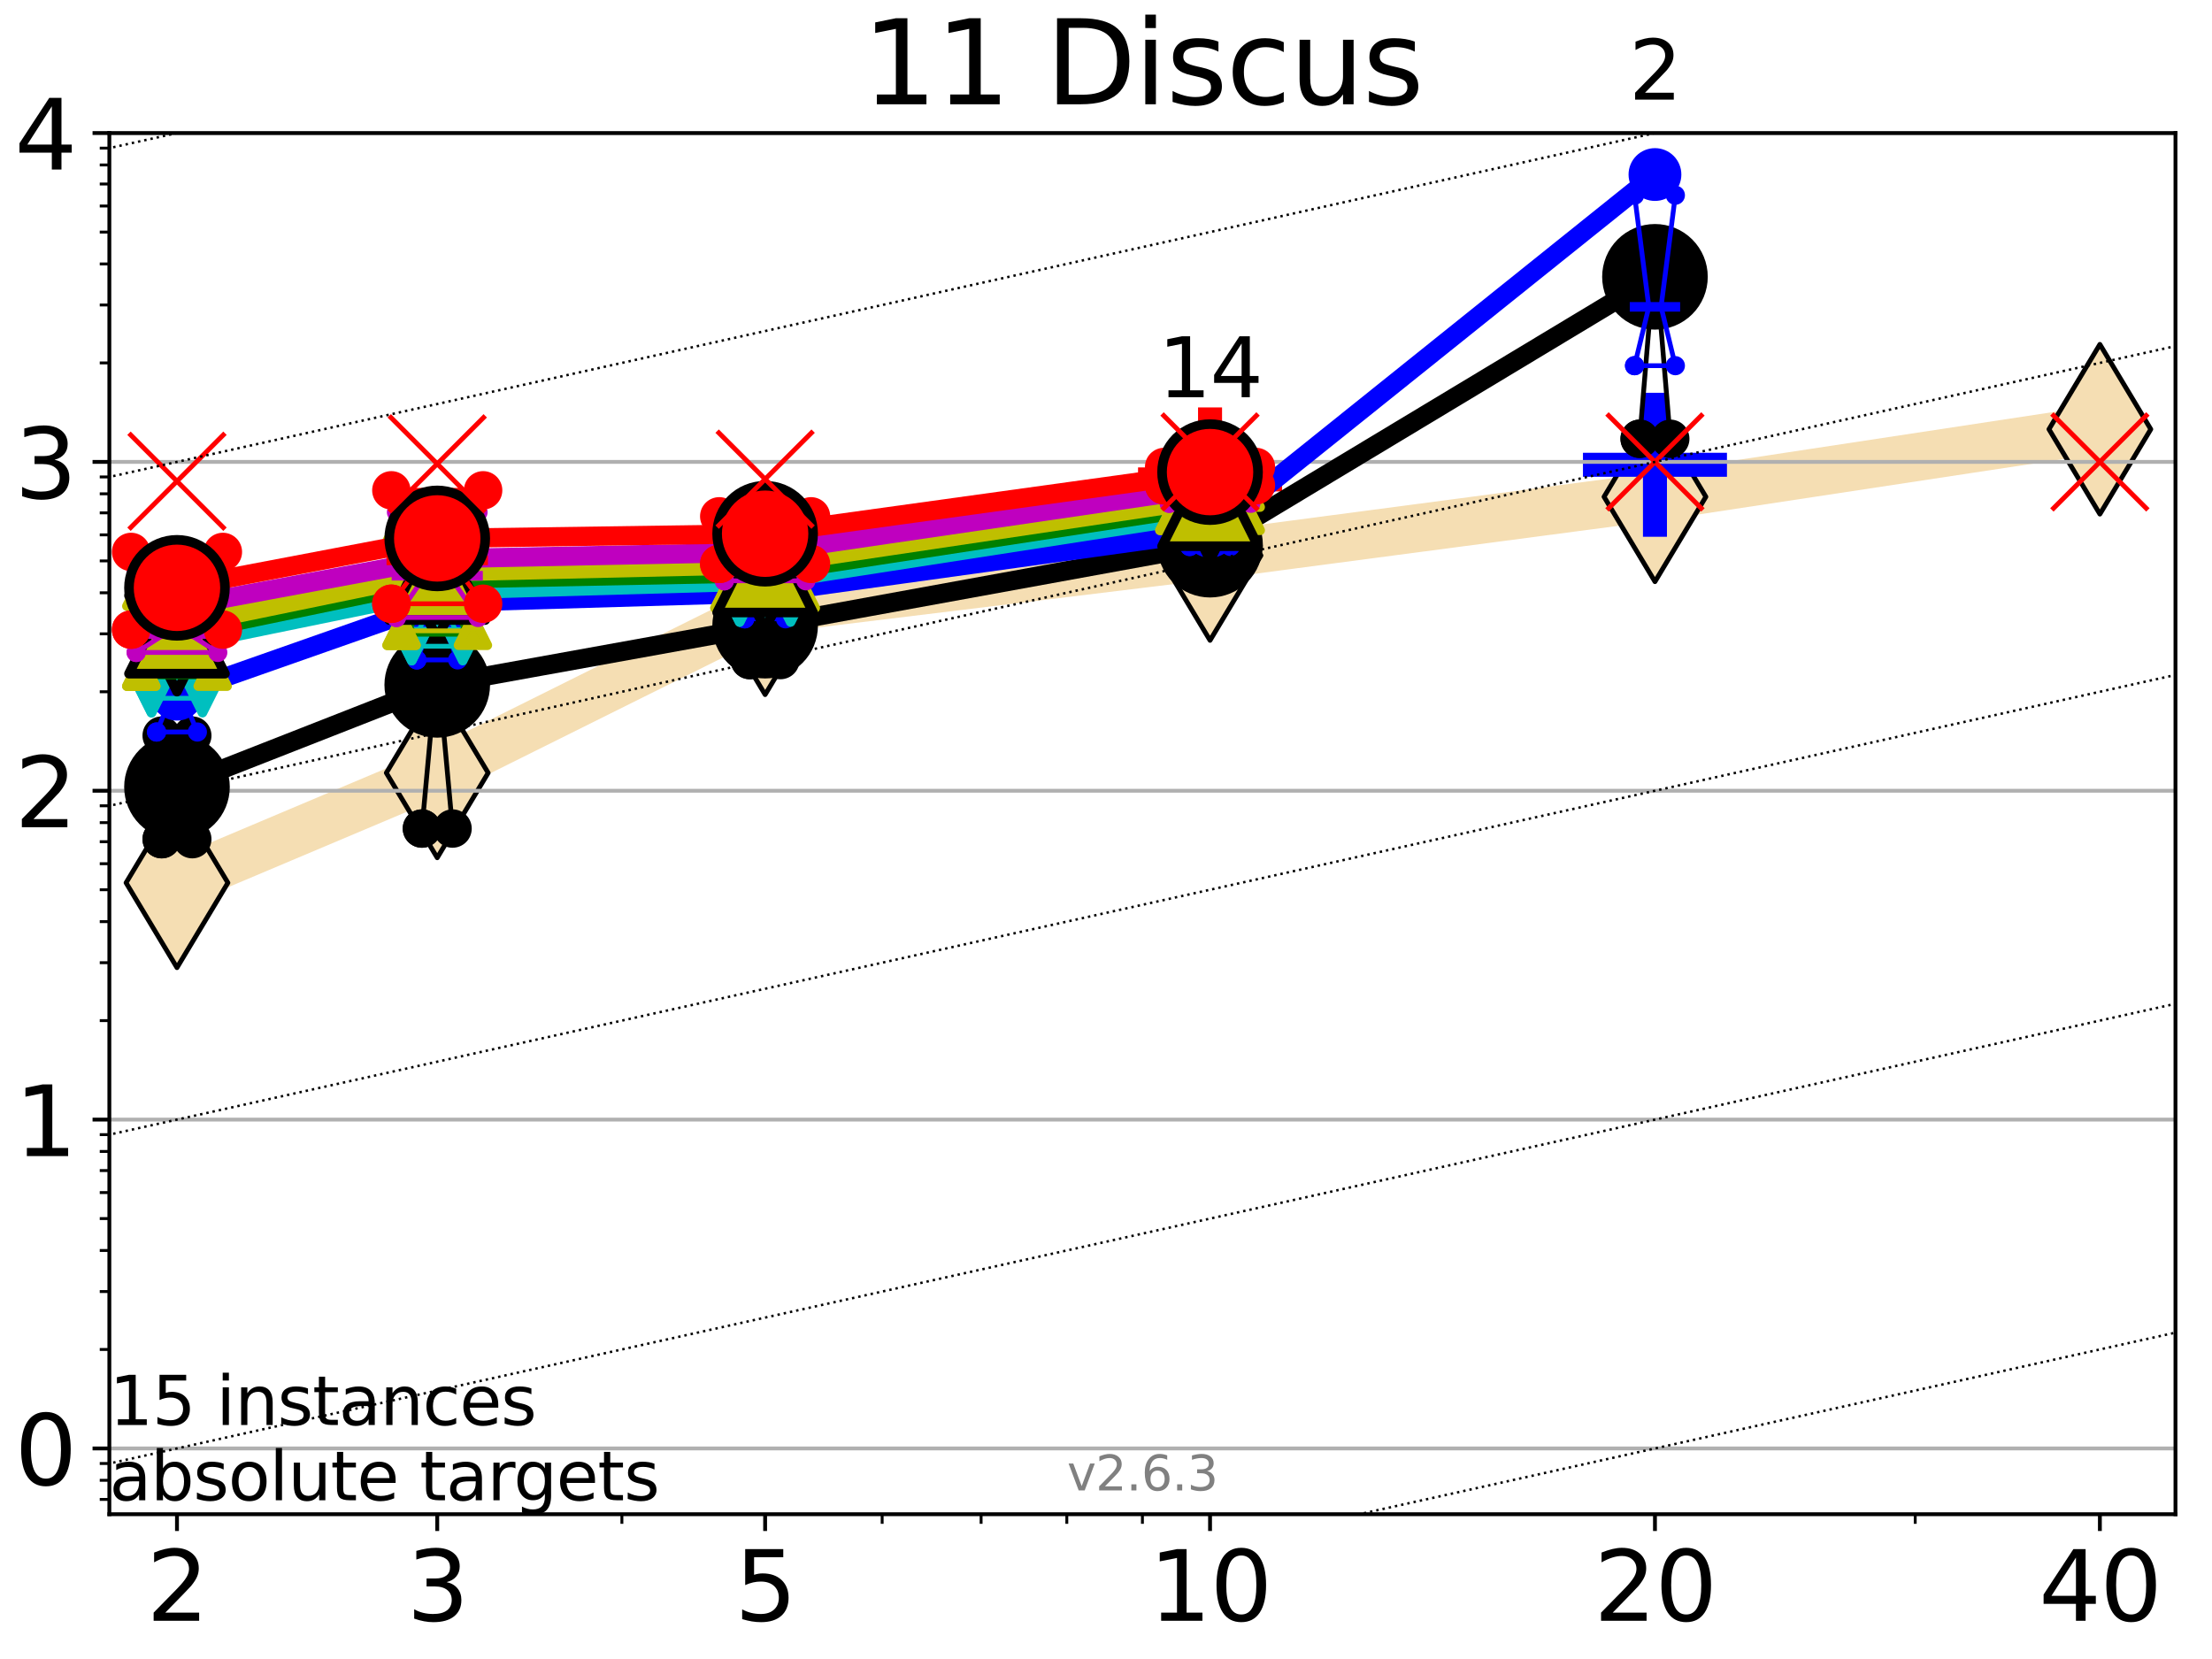 <?xml version="1.0" encoding="utf-8" standalone="no"?>
<!DOCTYPE svg PUBLIC "-//W3C//DTD SVG 1.1//EN"
  "http://www.w3.org/Graphics/SVG/1.1/DTD/svg11.dtd">
<svg xmlns:xlink="http://www.w3.org/1999/xlink" width="460.8pt" height="345.6pt" viewBox="0 0 460.8 345.6" xmlns="http://www.w3.org/2000/svg" version="1.1">
 <defs>
  <style type="text/css">*{stroke-linejoin: round; stroke-linecap: butt}</style>
 </defs>
 <g id="figure_1">
  <g id="patch_1">
   <path d="M 0 345.6 
L 460.8 345.6 
L 460.8 0 
L 0 0 
z
" style="fill: #ffffff"/>
  </g>
  <g id="axes_1">
   <g id="patch_2">
    <path d="M 22.78 315.44 
L 453.192 315.44 
L 453.192 27.72 
L 22.78 27.72 
z
" style="fill: #ffffff"/>
   </g>
   <g id="line2d_1">
    <path d="M 36.868 183.9 
L 91.085 161.006 
L 159.39 127.02 
L 252.074 115.72 
L 344.758 103.491 
L 437.443 89.417 
" clip-path="url(#p682cbd026b)" style="fill: none; stroke: #f5deb3; stroke-width: 10; stroke-linecap: square"/>
    <defs>
     <path id="mee031e3efe" d="M -0 17.678 
L 10.607 0 
L 0 -17.678 
L -10.607 -0 
z
" style="stroke: #000000; stroke-linejoin: miter"/>
    </defs>
    <g clip-path="url(#p682cbd026b)">
     <use xlink:href="#mee031e3efe" x="36.868" y="183.9" style="fill: #f5deb3; stroke: #000000; stroke-linejoin: miter"/>
     <use xlink:href="#mee031e3efe" x="91.085" y="161.006" style="fill: #f5deb3; stroke: #000000; stroke-linejoin: miter"/>
     <use xlink:href="#mee031e3efe" x="159.39" y="127.02" style="fill: #f5deb3; stroke: #000000; stroke-linejoin: miter"/>
     <use xlink:href="#mee031e3efe" x="252.074" y="115.72" style="fill: #f5deb3; stroke: #000000; stroke-linejoin: miter"/>
     <use xlink:href="#mee031e3efe" x="344.758" y="103.491" style="fill: #f5deb3; stroke: #000000; stroke-linejoin: miter"/>
     <use xlink:href="#mee031e3efe" x="437.443" y="89.417" style="fill: #f5deb3; stroke: #000000; stroke-linejoin: miter"/>
    </g>
   </g>
   <g id="line2d_2">
    <defs>
     <path id="m22ed49f282" d="M -15 0 
L 15 0 
M 0 15 
L 0 -15 
" style="stroke: #0000ff; stroke-width: 5"/>
    </defs>
    <g clip-path="url(#p682cbd026b)">
     <use xlink:href="#m22ed49f282" x="344.758" y="96.827" style="fill: #0000ff; stroke: #0000ff; stroke-width: 5"/>
    </g>
   </g>
   <g id="line2d_3">
    <defs>
     <path id="m1d8049ac25" d="M -15 0 
L 15 0 
M 0 15 
L 0 -15 
" style="stroke: #ff0000; stroke-width: 5"/>
    </defs>
    <g clip-path="url(#p682cbd026b)">
     <use xlink:href="#m1d8049ac25" x="252.074" y="99.868" style="fill: #ff0000; stroke: #ff0000; stroke-width: 5"/>
    </g>
   </g>
   <g id="matplotlib.axis_1">
    <g id="xtick_1">
     <g id="line2d_4">
      <defs>
       <path id="m37fd8d6768" d="M 0 0 
L 0 3.5 
" style="stroke: #000000; stroke-width: 0.8"/>
      </defs>
      <g>
       <use xlink:href="#m37fd8d6768" x="36.868" y="315.44" style="stroke: #000000; stroke-width: 0.8"/>
      </g>
     </g>
     <g id="text_1">
      <!-- 2 -->
      <g transform="translate(30.506 337.637) scale(0.2 -0.2)">
       <defs>
        <path id="DejaVuSans-32" d="M 1228 531 
L 3431 531 
L 3431 0 
L 469 0 
L 469 531 
Q 828 903 1448 1529 
Q 2069 2156 2228 2338 
Q 2531 2678 2651 2914 
Q 2772 3150 2772 3378 
Q 2772 3750 2511 3984 
Q 2250 4219 1831 4219 
Q 1534 4219 1204 4116 
Q 875 4013 500 3803 
L 500 4441 
Q 881 4594 1212 4672 
Q 1544 4750 1819 4750 
Q 2544 4750 2975 4387 
Q 3406 4025 3406 3419 
Q 3406 3131 3298 2873 
Q 3191 2616 2906 2266 
Q 2828 2175 2409 1742 
Q 1991 1309 1228 531 
z
" transform="scale(0.016)"/>
       </defs>
       <use xlink:href="#DejaVuSans-32"/>
      </g>
     </g>
    </g>
    <g id="xtick_2">
     <g id="line2d_5">
      <g>
       <use xlink:href="#m37fd8d6768" x="91.085" y="315.44" style="stroke: #000000; stroke-width: 0.8"/>
      </g>
     </g>
     <g id="text_2">
      <!-- 3 -->
      <g transform="translate(84.723 337.637) scale(0.2 -0.2)">
       <defs>
        <path id="DejaVuSans-33" d="M 2597 2516 
Q 3050 2419 3304 2112 
Q 3559 1806 3559 1356 
Q 3559 666 3084 287 
Q 2609 -91 1734 -91 
Q 1441 -91 1130 -33 
Q 819 25 488 141 
L 488 750 
Q 750 597 1062 519 
Q 1375 441 1716 441 
Q 2309 441 2620 675 
Q 2931 909 2931 1356 
Q 2931 1769 2642 2001 
Q 2353 2234 1838 2234 
L 1294 2234 
L 1294 2753 
L 1863 2753 
Q 2328 2753 2575 2939 
Q 2822 3125 2822 3475 
Q 2822 3834 2567 4026 
Q 2313 4219 1838 4219 
Q 1578 4219 1281 4162 
Q 984 4106 628 3988 
L 628 4550 
Q 988 4650 1302 4700 
Q 1616 4750 1894 4750 
Q 2613 4750 3031 4423 
Q 3450 4097 3450 3541 
Q 3450 3153 3228 2886 
Q 3006 2619 2597 2516 
z
" transform="scale(0.016)"/>
       </defs>
       <use xlink:href="#DejaVuSans-33"/>
      </g>
     </g>
    </g>
    <g id="xtick_3">
     <g id="line2d_6">
      <g>
       <use xlink:href="#m37fd8d6768" x="159.39" y="315.44" style="stroke: #000000; stroke-width: 0.8"/>
      </g>
     </g>
     <g id="text_3">
      <!-- 5 -->
      <g transform="translate(153.028 337.637) scale(0.2 -0.2)">
       <defs>
        <path id="DejaVuSans-35" d="M 691 4666 
L 3169 4666 
L 3169 4134 
L 1269 4134 
L 1269 2991 
Q 1406 3038 1543 3061 
Q 1681 3084 1819 3084 
Q 2600 3084 3056 2656 
Q 3513 2228 3513 1497 
Q 3513 744 3044 326 
Q 2575 -91 1722 -91 
Q 1428 -91 1123 -41 
Q 819 9 494 109 
L 494 744 
Q 775 591 1075 516 
Q 1375 441 1709 441 
Q 2250 441 2565 725 
Q 2881 1009 2881 1497 
Q 2881 1984 2565 2268 
Q 2250 2553 1709 2553 
Q 1456 2553 1204 2497 
Q 953 2441 691 2322 
L 691 4666 
z
" transform="scale(0.016)"/>
       </defs>
       <use xlink:href="#DejaVuSans-35"/>
      </g>
     </g>
    </g>
    <g id="xtick_4">
     <g id="line2d_7">
      <g>
       <use xlink:href="#m37fd8d6768" x="252.074" y="315.44" style="stroke: #000000; stroke-width: 0.8"/>
      </g>
     </g>
     <g id="text_4">
      <!-- 10 -->
      <g transform="translate(239.349 337.637) scale(0.2 -0.2)">
       <defs>
        <path id="DejaVuSans-31" d="M 794 531 
L 1825 531 
L 1825 4091 
L 703 3866 
L 703 4441 
L 1819 4666 
L 2450 4666 
L 2450 531 
L 3481 531 
L 3481 0 
L 794 0 
L 794 531 
z
" transform="scale(0.016)"/>
        <path id="DejaVuSans-30" d="M 2034 4250 
Q 1547 4250 1301 3770 
Q 1056 3291 1056 2328 
Q 1056 1369 1301 889 
Q 1547 409 2034 409 
Q 2525 409 2770 889 
Q 3016 1369 3016 2328 
Q 3016 3291 2770 3770 
Q 2525 4250 2034 4250 
z
M 2034 4750 
Q 2819 4750 3233 4129 
Q 3647 3509 3647 2328 
Q 3647 1150 3233 529 
Q 2819 -91 2034 -91 
Q 1250 -91 836 529 
Q 422 1150 422 2328 
Q 422 3509 836 4129 
Q 1250 4750 2034 4750 
z
" transform="scale(0.016)"/>
       </defs>
       <use xlink:href="#DejaVuSans-31"/>
       <use xlink:href="#DejaVuSans-30" x="63.623"/>
      </g>
     </g>
    </g>
    <g id="xtick_5">
     <g id="line2d_8">
      <g>
       <use xlink:href="#m37fd8d6768" x="344.758" y="315.44" style="stroke: #000000; stroke-width: 0.8"/>
      </g>
     </g>
     <g id="text_5">
      <!-- 20 -->
      <g transform="translate(332.033 337.637) scale(0.2 -0.2)">
       <use xlink:href="#DejaVuSans-32"/>
       <use xlink:href="#DejaVuSans-30" x="63.623"/>
      </g>
     </g>
    </g>
    <g id="xtick_6">
     <g id="line2d_9">
      <g>
       <use xlink:href="#m37fd8d6768" x="437.443" y="315.44" style="stroke: #000000; stroke-width: 0.8"/>
      </g>
     </g>
     <g id="text_6">
      <!-- 40 -->
      <g transform="translate(424.718 337.637) scale(0.2 -0.2)">
       <defs>
        <path id="DejaVuSans-34" d="M 2419 4116 
L 825 1625 
L 2419 1625 
L 2419 4116 
z
M 2253 4666 
L 3047 4666 
L 3047 1625 
L 3713 1625 
L 3713 1100 
L 3047 1100 
L 3047 0 
L 2419 0 
L 2419 1100 
L 313 1100 
L 313 1709 
L 2253 4666 
z
" transform="scale(0.016)"/>
       </defs>
       <use xlink:href="#DejaVuSans-34"/>
       <use xlink:href="#DejaVuSans-30" x="63.623"/>
      </g>
     </g>
    </g>
    <g id="xtick_7">
     <g id="line2d_10">
      <defs>
       <path id="m8c26816e13" d="M 0 0 
L 0 2 
" style="stroke: #000000; stroke-width: 0.6"/>
      </defs>
      <g>
       <use xlink:href="#m8c26816e13" x="129.552" y="315.44" style="stroke: #000000; stroke-width: 0.6"/>
      </g>
     </g>
    </g>
    <g id="xtick_8">
     <g id="line2d_11">
      <g>
       <use xlink:href="#m8c26816e13" x="183.769" y="315.44" style="stroke: #000000; stroke-width: 0.6"/>
      </g>
     </g>
    </g>
    <g id="xtick_9">
     <g id="line2d_12">
      <g>
       <use xlink:href="#m8c26816e13" x="204.381" y="315.44" style="stroke: #000000; stroke-width: 0.6"/>
      </g>
     </g>
    </g>
    <g id="xtick_10">
     <g id="line2d_13">
      <g>
       <use xlink:href="#m8c26816e13" x="222.237" y="315.44" style="stroke: #000000; stroke-width: 0.6"/>
      </g>
     </g>
    </g>
    <g id="xtick_11">
     <g id="line2d_14">
      <g>
       <use xlink:href="#m8c26816e13" x="237.986" y="315.44" style="stroke: #000000; stroke-width: 0.6"/>
      </g>
     </g>
    </g>
    <g id="xtick_12">
     <g id="line2d_15">
      <g>
       <use xlink:href="#m8c26816e13" x="398.975" y="315.44" style="stroke: #000000; stroke-width: 0.6"/>
      </g>
     </g>
    </g>
   </g>
   <g id="matplotlib.axis_2">
    <g id="ytick_1">
     <g id="line2d_16">
      <path d="M 22.78 301.739 
L 453.192 301.739 
" clip-path="url(#p682cbd026b)" style="fill: none; stroke: #b0b0b0; stroke-width: 0.8; stroke-linecap: square"/>
     </g>
     <g id="line2d_17">
      <defs>
       <path id="me3e429644d" d="M 0 0 
L -3.5 0 
" style="stroke: #000000; stroke-width: 0.8"/>
      </defs>
      <g>
       <use xlink:href="#me3e429644d" x="22.78" y="301.739" style="stroke: #000000; stroke-width: 0.8"/>
      </g>
     </g>
     <g id="text_7">
      <!-- 0 -->
      <g transform="translate(3.055 309.337) scale(0.2 -0.2)">
       <use xlink:href="#DejaVuSans-30"/>
      </g>
     </g>
    </g>
    <g id="ytick_2">
     <g id="line2d_18">
      <path d="M 22.78 233.234 
L 453.192 233.234 
" clip-path="url(#p682cbd026b)" style="fill: none; stroke: #b0b0b0; stroke-width: 0.8; stroke-linecap: square"/>
     </g>
     <g id="line2d_19">
      <g>
       <use xlink:href="#me3e429644d" x="22.78" y="233.234" style="stroke: #000000; stroke-width: 0.8"/>
      </g>
     </g>
     <g id="text_8">
      <!-- 1 -->
      <g transform="translate(3.055 240.833) scale(0.2 -0.2)">
       <use xlink:href="#DejaVuSans-31"/>
      </g>
     </g>
    </g>
    <g id="ytick_3">
     <g id="line2d_20">
      <path d="M 22.78 164.73 
L 453.192 164.73 
" clip-path="url(#p682cbd026b)" style="fill: none; stroke: #b0b0b0; stroke-width: 0.8; stroke-linecap: square"/>
     </g>
     <g id="line2d_21">
      <g>
       <use xlink:href="#me3e429644d" x="22.78" y="164.73" style="stroke: #000000; stroke-width: 0.8"/>
      </g>
     </g>
     <g id="text_9">
      <!-- 2 -->
      <g transform="translate(3.055 172.328) scale(0.2 -0.2)">
       <use xlink:href="#DejaVuSans-32"/>
      </g>
     </g>
    </g>
    <g id="ytick_4">
     <g id="line2d_22">
      <path d="M 22.78 96.225 
L 453.192 96.225 
" clip-path="url(#p682cbd026b)" style="fill: none; stroke: #b0b0b0; stroke-width: 0.8; stroke-linecap: square"/>
     </g>
     <g id="line2d_23">
      <g>
       <use xlink:href="#me3e429644d" x="22.78" y="96.225" style="stroke: #000000; stroke-width: 0.8"/>
      </g>
     </g>
     <g id="text_10">
      <!-- 3 -->
      <g transform="translate(3.055 103.823) scale(0.2 -0.2)">
       <use xlink:href="#DejaVuSans-33"/>
      </g>
     </g>
    </g>
    <g id="ytick_5">
     <g id="line2d_24">
      <path d="M 22.78 27.72 
L 453.192 27.72 
" clip-path="url(#p682cbd026b)" style="fill: none; stroke: #b0b0b0; stroke-width: 0.8; stroke-linecap: square"/>
     </g>
     <g id="line2d_25">
      <g>
       <use xlink:href="#me3e429644d" x="22.78" y="27.72" style="stroke: #000000; stroke-width: 0.8"/>
      </g>
     </g>
     <g id="text_11">
      <!-- 4 -->
      <g transform="translate(3.055 35.318) scale(0.2 -0.2)">
       <use xlink:href="#DejaVuSans-34"/>
      </g>
     </g>
    </g>
    <g id="ytick_6">
     <g id="line2d_26">
      <defs>
       <path id="meeb47c3239" d="M 0 0 
L -2 0 
" style="stroke: #000000; stroke-width: 0.6"/>
      </defs>
      <g>
       <use xlink:href="#meeb47c3239" x="22.78" y="312.351" style="stroke: #000000; stroke-width: 0.6"/>
      </g>
     </g>
    </g>
    <g id="ytick_7">
     <g id="line2d_27">
      <g>
       <use xlink:href="#meeb47c3239" x="22.78" y="308.378" style="stroke: #000000; stroke-width: 0.6"/>
      </g>
     </g>
    </g>
    <g id="ytick_8">
     <g id="line2d_28">
      <g>
       <use xlink:href="#meeb47c3239" x="22.78" y="304.874" style="stroke: #000000; stroke-width: 0.6"/>
      </g>
     </g>
    </g>
    <g id="ytick_9">
     <g id="line2d_29">
      <g>
       <use xlink:href="#meeb47c3239" x="22.78" y="281.117" style="stroke: #000000; stroke-width: 0.6"/>
      </g>
     </g>
    </g>
    <g id="ytick_10">
     <g id="line2d_30">
      <g>
       <use xlink:href="#meeb47c3239" x="22.78" y="269.054" style="stroke: #000000; stroke-width: 0.6"/>
      </g>
     </g>
    </g>
    <g id="ytick_11">
     <g id="line2d_31">
      <g>
       <use xlink:href="#meeb47c3239" x="22.78" y="260.495" style="stroke: #000000; stroke-width: 0.6"/>
      </g>
     </g>
    </g>
    <g id="ytick_12">
     <g id="line2d_32">
      <g>
       <use xlink:href="#meeb47c3239" x="22.78" y="253.856" style="stroke: #000000; stroke-width: 0.6"/>
      </g>
     </g>
    </g>
    <g id="ytick_13">
     <g id="line2d_33">
      <g>
       <use xlink:href="#meeb47c3239" x="22.78" y="248.432" style="stroke: #000000; stroke-width: 0.6"/>
      </g>
     </g>
    </g>
    <g id="ytick_14">
     <g id="line2d_34">
      <g>
       <use xlink:href="#meeb47c3239" x="22.78" y="243.846" style="stroke: #000000; stroke-width: 0.6"/>
      </g>
     </g>
    </g>
    <g id="ytick_15">
     <g id="line2d_35">
      <g>
       <use xlink:href="#meeb47c3239" x="22.78" y="239.873" style="stroke: #000000; stroke-width: 0.6"/>
      </g>
     </g>
    </g>
    <g id="ytick_16">
     <g id="line2d_36">
      <g>
       <use xlink:href="#meeb47c3239" x="22.78" y="236.369" style="stroke: #000000; stroke-width: 0.6"/>
      </g>
     </g>
    </g>
    <g id="ytick_17">
     <g id="line2d_37">
      <g>
       <use xlink:href="#meeb47c3239" x="22.78" y="212.612" style="stroke: #000000; stroke-width: 0.6"/>
      </g>
     </g>
    </g>
    <g id="ytick_18">
     <g id="line2d_38">
      <g>
       <use xlink:href="#meeb47c3239" x="22.78" y="200.549" style="stroke: #000000; stroke-width: 0.6"/>
      </g>
     </g>
    </g>
    <g id="ytick_19">
     <g id="line2d_39">
      <g>
       <use xlink:href="#meeb47c3239" x="22.78" y="191.99" style="stroke: #000000; stroke-width: 0.6"/>
      </g>
     </g>
    </g>
    <g id="ytick_20">
     <g id="line2d_40">
      <g>
       <use xlink:href="#meeb47c3239" x="22.78" y="185.352" style="stroke: #000000; stroke-width: 0.6"/>
      </g>
     </g>
    </g>
    <g id="ytick_21">
     <g id="line2d_41">
      <g>
       <use xlink:href="#meeb47c3239" x="22.78" y="179.927" style="stroke: #000000; stroke-width: 0.6"/>
      </g>
     </g>
    </g>
    <g id="ytick_22">
     <g id="line2d_42">
      <g>
       <use xlink:href="#meeb47c3239" x="22.78" y="175.341" style="stroke: #000000; stroke-width: 0.6"/>
      </g>
     </g>
    </g>
    <g id="ytick_23">
     <g id="line2d_43">
      <g>
       <use xlink:href="#meeb47c3239" x="22.78" y="171.368" style="stroke: #000000; stroke-width: 0.6"/>
      </g>
     </g>
    </g>
    <g id="ytick_24">
     <g id="line2d_44">
      <g>
       <use xlink:href="#meeb47c3239" x="22.78" y="167.864" style="stroke: #000000; stroke-width: 0.6"/>
      </g>
     </g>
    </g>
    <g id="ytick_25">
     <g id="line2d_45">
      <g>
       <use xlink:href="#meeb47c3239" x="22.78" y="144.108" style="stroke: #000000; stroke-width: 0.6"/>
      </g>
     </g>
    </g>
    <g id="ytick_26">
     <g id="line2d_46">
      <g>
       <use xlink:href="#meeb47c3239" x="22.78" y="132.044" style="stroke: #000000; stroke-width: 0.6"/>
      </g>
     </g>
    </g>
    <g id="ytick_27">
     <g id="line2d_47">
      <g>
       <use xlink:href="#meeb47c3239" x="22.78" y="123.486" style="stroke: #000000; stroke-width: 0.6"/>
      </g>
     </g>
    </g>
    <g id="ytick_28">
     <g id="line2d_48">
      <g>
       <use xlink:href="#meeb47c3239" x="22.78" y="116.847" style="stroke: #000000; stroke-width: 0.6"/>
      </g>
     </g>
    </g>
    <g id="ytick_29">
     <g id="line2d_49">
      <g>
       <use xlink:href="#meeb47c3239" x="22.78" y="111.422" style="stroke: #000000; stroke-width: 0.6"/>
      </g>
     </g>
    </g>
    <g id="ytick_30">
     <g id="line2d_50">
      <g>
       <use xlink:href="#meeb47c3239" x="22.78" y="106.836" style="stroke: #000000; stroke-width: 0.6"/>
      </g>
     </g>
    </g>
    <g id="ytick_31">
     <g id="line2d_51">
      <g>
       <use xlink:href="#meeb47c3239" x="22.78" y="102.864" style="stroke: #000000; stroke-width: 0.6"/>
      </g>
     </g>
    </g>
    <g id="ytick_32">
     <g id="line2d_52">
      <g>
       <use xlink:href="#meeb47c3239" x="22.78" y="99.359" style="stroke: #000000; stroke-width: 0.6"/>
      </g>
     </g>
    </g>
    <g id="ytick_33">
     <g id="line2d_53">
      <g>
       <use xlink:href="#meeb47c3239" x="22.78" y="75.603" style="stroke: #000000; stroke-width: 0.6"/>
      </g>
     </g>
    </g>
    <g id="ytick_34">
     <g id="line2d_54">
      <g>
       <use xlink:href="#meeb47c3239" x="22.78" y="63.54" style="stroke: #000000; stroke-width: 0.6"/>
      </g>
     </g>
    </g>
    <g id="ytick_35">
     <g id="line2d_55">
      <g>
       <use xlink:href="#meeb47c3239" x="22.78" y="54.981" style="stroke: #000000; stroke-width: 0.6"/>
      </g>
     </g>
    </g>
    <g id="ytick_36">
     <g id="line2d_56">
      <g>
       <use xlink:href="#meeb47c3239" x="22.78" y="48.342" style="stroke: #000000; stroke-width: 0.6"/>
      </g>
     </g>
    </g>
    <g id="ytick_37">
     <g id="line2d_57">
      <g>
       <use xlink:href="#meeb47c3239" x="22.78" y="42.918" style="stroke: #000000; stroke-width: 0.6"/>
      </g>
     </g>
    </g>
    <g id="ytick_38">
     <g id="line2d_58">
      <g>
       <use xlink:href="#meeb47c3239" x="22.78" y="38.332" style="stroke: #000000; stroke-width: 0.6"/>
      </g>
     </g>
    </g>
    <g id="ytick_39">
     <g id="line2d_59">
      <g>
       <use xlink:href="#meeb47c3239" x="22.78" y="34.359" style="stroke: #000000; stroke-width: 0.6"/>
      </g>
     </g>
    </g>
    <g id="ytick_40">
     <g id="line2d_60">
      <g>
       <use xlink:href="#meeb47c3239" x="22.78" y="30.855" style="stroke: #000000; stroke-width: 0.6"/>
      </g>
     </g>
    </g>
   </g>
   <g id="line2d_61">
    <path d="M 33.682 174.814 
L 35.912 170.094 
L 33.682 153.242 
L 40.054 153.242 
L 37.824 170.094 
L 40.054 174.814 
L 33.682 174.814 
" clip-path="url(#p682cbd026b)" style="fill: none; stroke: #000000; stroke-linecap: square"/>
   </g>
   <g id="line2d_62">
    <path d="M 33.682 174.814 
L 40.054 174.814 
L 40.054 153.242 
L 33.682 153.242 
L 33.682 174.814 
" clip-path="url(#p682cbd026b)" style="fill: none"/>
    <defs>
     <path id="m4d51fc9cba" d="M 0 3 
C 0.796 3 1.559 2.684 2.121 2.121 
C 2.684 1.559 3 0.796 3 0 
C 3 -0.796 2.684 -1.559 2.121 -2.121 
C 1.559 -2.684 0.796 -3 0 -3 
C -0.796 -3 -1.559 -2.684 -2.121 -2.121 
C -2.684 -1.559 -3 -0.796 -3 0 
C -3 0.796 -2.684 1.559 -2.121 2.121 
C -1.559 2.684 -0.796 3 0 3 
z
" style="stroke: #000000; stroke-width: 2"/>
    </defs>
    <g clip-path="url(#p682cbd026b)">
     <use xlink:href="#m4d51fc9cba" x="33.682" y="174.814" style="stroke: #000000; stroke-width: 2"/>
     <use xlink:href="#m4d51fc9cba" x="40.054" y="174.814" style="stroke: #000000; stroke-width: 2"/>
     <use xlink:href="#m4d51fc9cba" x="40.054" y="153.242" style="stroke: #000000; stroke-width: 2"/>
     <use xlink:href="#m4d51fc9cba" x="33.682" y="153.242" style="stroke: #000000; stroke-width: 2"/>
     <use xlink:href="#m4d51fc9cba" x="33.682" y="174.814" style="stroke: #000000; stroke-width: 2"/>
    </g>
   </g>
   <g id="line2d_63">
    <path d="M 33.682 170.094 
L 40.054 170.094 
" clip-path="url(#p682cbd026b)" style="fill: none; stroke: #000000; stroke-width: 2; stroke-linecap: square"/>
   </g>
   <g id="line2d_64">
    <path d="M 87.899 172.602 
L 90.129 148.251 
L 87.899 134.687 
L 94.271 134.687 
L 92.041 148.251 
L 94.271 172.602 
L 87.899 172.602 
" clip-path="url(#p682cbd026b)" style="fill: none; stroke: #000000; stroke-linecap: square"/>
   </g>
   <g id="line2d_65">
    <path d="M 87.899 172.602 
L 94.271 172.602 
L 94.271 134.687 
L 87.899 134.687 
L 87.899 172.602 
" clip-path="url(#p682cbd026b)" style="fill: none"/>
    <g clip-path="url(#p682cbd026b)">
     <use xlink:href="#m4d51fc9cba" x="87.899" y="172.602" style="stroke: #000000; stroke-width: 2"/>
     <use xlink:href="#m4d51fc9cba" x="94.271" y="172.602" style="stroke: #000000; stroke-width: 2"/>
     <use xlink:href="#m4d51fc9cba" x="94.271" y="134.687" style="stroke: #000000; stroke-width: 2"/>
     <use xlink:href="#m4d51fc9cba" x="87.899" y="134.687" style="stroke: #000000; stroke-width: 2"/>
     <use xlink:href="#m4d51fc9cba" x="87.899" y="172.602" style="stroke: #000000; stroke-width: 2"/>
    </g>
   </g>
   <g id="line2d_66">
    <path d="M 87.899 148.251 
L 94.271 148.251 
" clip-path="url(#p682cbd026b)" style="fill: none; stroke: #000000; stroke-width: 2; stroke-linecap: square"/>
   </g>
   <g id="line2d_67">
    <path d="M 156.204 137.504 
L 158.434 133.033 
L 156.204 124.688 
L 162.576 124.688 
L 160.346 133.033 
L 162.576 137.504 
L 156.204 137.504 
" clip-path="url(#p682cbd026b)" style="fill: none; stroke: #000000; stroke-linecap: square"/>
   </g>
   <g id="line2d_68">
    <path d="M 156.204 137.504 
L 162.576 137.504 
L 162.576 124.688 
L 156.204 124.688 
L 156.204 137.504 
" clip-path="url(#p682cbd026b)" style="fill: none"/>
    <g clip-path="url(#p682cbd026b)">
     <use xlink:href="#m4d51fc9cba" x="156.204" y="137.504" style="stroke: #000000; stroke-width: 2"/>
     <use xlink:href="#m4d51fc9cba" x="162.576" y="137.504" style="stroke: #000000; stroke-width: 2"/>
     <use xlink:href="#m4d51fc9cba" x="162.576" y="124.688" style="stroke: #000000; stroke-width: 2"/>
     <use xlink:href="#m4d51fc9cba" x="156.204" y="124.688" style="stroke: #000000; stroke-width: 2"/>
     <use xlink:href="#m4d51fc9cba" x="156.204" y="137.504" style="stroke: #000000; stroke-width: 2"/>
    </g>
   </g>
   <g id="line2d_69">
    <path d="M 156.204 133.033 
L 162.576 133.033 
" clip-path="url(#p682cbd026b)" style="fill: none; stroke: #000000; stroke-width: 2; stroke-linecap: square"/>
   </g>
   <g id="line2d_70">
    <path d="M 248.888 117.159 
L 251.118 114.288 
L 248.888 110.297 
L 255.26 110.297 
L 253.03 114.288 
L 255.26 117.159 
L 248.888 117.159 
" clip-path="url(#p682cbd026b)" style="fill: none; stroke: #000000; stroke-linecap: square"/>
   </g>
   <g id="line2d_71">
    <path d="M 248.888 117.159 
L 255.26 117.159 
L 255.26 110.297 
L 248.888 110.297 
L 248.888 117.159 
" clip-path="url(#p682cbd026b)" style="fill: none"/>
    <g clip-path="url(#p682cbd026b)">
     <use xlink:href="#m4d51fc9cba" x="248.888" y="117.159" style="stroke: #000000; stroke-width: 2"/>
     <use xlink:href="#m4d51fc9cba" x="255.26" y="117.159" style="stroke: #000000; stroke-width: 2"/>
     <use xlink:href="#m4d51fc9cba" x="255.26" y="110.297" style="stroke: #000000; stroke-width: 2"/>
     <use xlink:href="#m4d51fc9cba" x="248.888" y="110.297" style="stroke: #000000; stroke-width: 2"/>
     <use xlink:href="#m4d51fc9cba" x="248.888" y="117.159" style="stroke: #000000; stroke-width: 2"/>
    </g>
   </g>
   <g id="line2d_72">
    <path d="M 248.888 114.288 
L 255.26 114.288 
" clip-path="url(#p682cbd026b)" style="fill: none; stroke: #000000; stroke-width: 2; stroke-linecap: square"/>
   </g>
   <g id="line2d_73">
    <path d="M 341.572 91.404 
L 343.803 64.565 
L 341.572 55.546 
L 347.945 55.546 
L 345.714 64.565 
L 347.945 91.404 
L 341.572 91.404 
" clip-path="url(#p682cbd026b)" style="fill: none; stroke: #000000; stroke-linecap: square"/>
   </g>
   <g id="line2d_74">
    <path d="M 341.572 91.404 
L 347.945 91.404 
L 347.945 55.546 
L 341.572 55.546 
L 341.572 91.404 
" clip-path="url(#p682cbd026b)" style="fill: none"/>
    <g clip-path="url(#p682cbd026b)">
     <use xlink:href="#m4d51fc9cba" x="341.572" y="91.404" style="stroke: #000000; stroke-width: 2"/>
     <use xlink:href="#m4d51fc9cba" x="347.945" y="91.404" style="stroke: #000000; stroke-width: 2"/>
     <use xlink:href="#m4d51fc9cba" x="347.945" y="55.546" style="stroke: #000000; stroke-width: 2"/>
     <use xlink:href="#m4d51fc9cba" x="341.572" y="55.546" style="stroke: #000000; stroke-width: 2"/>
     <use xlink:href="#m4d51fc9cba" x="341.572" y="91.404" style="stroke: #000000; stroke-width: 2"/>
    </g>
   </g>
   <g id="line2d_75">
    <path d="M 341.572 64.565 
L 347.945 64.565 
" clip-path="url(#p682cbd026b)" style="fill: none; stroke: #000000; stroke-width: 2; stroke-linecap: square"/>
   </g>
   <g id="line2d_76">
    <path d="M 36.868 163.937 
L 91.085 142.672 
" clip-path="url(#p682cbd026b)" style="fill: none; stroke: #000000; stroke-width: 4; stroke-linecap: square"/>
   </g>
   <g id="line2d_77">
    <path d="M 91.085 142.672 
L 159.39 130.337 
" clip-path="url(#p682cbd026b)" style="fill: none; stroke: #000000; stroke-width: 4; stroke-linecap: square"/>
   </g>
   <g id="line2d_78">
    <path d="M 159.39 130.337 
L 252.074 113.466 
" clip-path="url(#p682cbd026b)" style="fill: none; stroke: #000000; stroke-width: 4; stroke-linecap: square"/>
   </g>
   <g id="line2d_79">
    <path d="M 252.074 113.466 
L 344.758 57.667 
" clip-path="url(#p682cbd026b)" style="fill: none; stroke: #000000; stroke-width: 4; stroke-linecap: square"/>
   </g>
   <g id="line2d_80">
    <path d="M 36.868 163.937 
L 91.085 142.672 
L 159.39 130.337 
L 252.074 113.466 
L 344.758 57.667 
" clip-path="url(#p682cbd026b)" style="fill: none"/>
    <defs>
     <path id="m70d944ac39" d="M 0 10 
C 2.652 10 5.196 8.946 7.071 7.071 
C 8.946 5.196 10 2.652 10 0 
C 10 -2.652 8.946 -5.196 7.071 -7.071 
C 5.196 -8.946 2.652 -10 0 -10 
C -2.652 -10 -5.196 -8.946 -7.071 -7.071 
C -8.946 -5.196 -10 -2.652 -10 0 
C -10 2.652 -8.946 5.196 -7.071 7.071 
C -5.196 8.946 -2.652 10 0 10 
z
" style="stroke: #000000; stroke-width: 2"/>
    </defs>
    <g clip-path="url(#p682cbd026b)">
     <use xlink:href="#m70d944ac39" x="36.868" y="163.937" style="stroke: #000000; stroke-width: 2"/>
     <use xlink:href="#m70d944ac39" x="91.085" y="142.672" style="stroke: #000000; stroke-width: 2"/>
     <use xlink:href="#m70d944ac39" x="159.39" y="130.337" style="stroke: #000000; stroke-width: 2"/>
     <use xlink:href="#m70d944ac39" x="252.074" y="113.466" style="stroke: #000000; stroke-width: 2"/>
     <use xlink:href="#m70d944ac39" x="344.758" y="57.667" style="stroke: #000000; stroke-width: 2"/>
    </g>
   </g>
   <g id="line2d_81">
    <path d="M 32.62 152.493 
L 35.594 145.4 
L 32.62 143.518 
L 41.116 143.518 
L 38.143 145.4 
L 41.116 152.493 
L 32.62 152.493 
" clip-path="url(#p682cbd026b)" style="fill: none; stroke: #0000ff; stroke-linecap: square"/>
   </g>
   <g id="line2d_82">
    <path d="M 32.62 152.493 
L 41.116 152.493 
L 41.116 143.518 
L 32.62 143.518 
L 32.62 152.493 
" clip-path="url(#p682cbd026b)" style="fill: none"/>
    <defs>
     <path id="mbcbd69eac5" d="M 0 1.5 
C 0.398 1.5 0.779 1.342 1.061 1.061 
C 1.342 0.779 1.5 0.398 1.5 0 
C 1.5 -0.398 1.342 -0.779 1.061 -1.061 
C 0.779 -1.342 0.398 -1.5 0 -1.5 
C -0.398 -1.5 -0.779 -1.342 -1.061 -1.061 
C -1.342 -0.779 -1.5 -0.398 -1.5 0 
C -1.5 0.398 -1.342 0.779 -1.061 1.061 
C -0.779 1.342 -0.398 1.5 0 1.5 
z
" style="stroke: #0000ff"/>
    </defs>
    <g clip-path="url(#p682cbd026b)">
     <use xlink:href="#mbcbd69eac5" x="32.62" y="152.493" style="fill: #0000ff; stroke: #0000ff"/>
     <use xlink:href="#mbcbd69eac5" x="41.116" y="152.493" style="fill: #0000ff; stroke: #0000ff"/>
     <use xlink:href="#mbcbd69eac5" x="41.116" y="143.518" style="fill: #0000ff; stroke: #0000ff"/>
     <use xlink:href="#mbcbd69eac5" x="32.62" y="143.518" style="fill: #0000ff; stroke: #0000ff"/>
     <use xlink:href="#mbcbd69eac5" x="32.62" y="152.493" style="fill: #0000ff; stroke: #0000ff"/>
    </g>
   </g>
   <g id="line2d_83">
    <path d="M 32.62 145.4 
L 41.116 145.4 
" clip-path="url(#p682cbd026b)" style="fill: none; stroke: #0000ff; stroke-width: 2; stroke-linecap: square"/>
   </g>
   <g id="line2d_84">
    <path d="M 86.837 137.469 
L 89.811 130.093 
L 86.837 116.629 
L 95.333 116.629 
L 92.359 130.093 
L 95.333 137.469 
L 86.837 137.469 
" clip-path="url(#p682cbd026b)" style="fill: none; stroke: #0000ff; stroke-linecap: square"/>
   </g>
   <g id="line2d_85">
    <path d="M 86.837 137.469 
L 95.333 137.469 
L 95.333 116.629 
L 86.837 116.629 
L 86.837 137.469 
" clip-path="url(#p682cbd026b)" style="fill: none"/>
    <g clip-path="url(#p682cbd026b)">
     <use xlink:href="#mbcbd69eac5" x="86.837" y="137.469" style="fill: #0000ff; stroke: #0000ff"/>
     <use xlink:href="#mbcbd69eac5" x="95.333" y="137.469" style="fill: #0000ff; stroke: #0000ff"/>
     <use xlink:href="#mbcbd69eac5" x="95.333" y="116.629" style="fill: #0000ff; stroke: #0000ff"/>
     <use xlink:href="#mbcbd69eac5" x="86.837" y="116.629" style="fill: #0000ff; stroke: #0000ff"/>
     <use xlink:href="#mbcbd69eac5" x="86.837" y="137.469" style="fill: #0000ff; stroke: #0000ff"/>
    </g>
   </g>
   <g id="line2d_86">
    <path d="M 86.837 130.093 
L 95.333 130.093 
" clip-path="url(#p682cbd026b)" style="fill: none; stroke: #0000ff; stroke-width: 2; stroke-linecap: square"/>
   </g>
   <g id="line2d_87">
    <path d="M 155.142 128.908 
L 158.116 123.981 
L 155.142 118.745 
L 163.638 118.745 
L 160.665 123.981 
L 163.638 128.908 
L 155.142 128.908 
" clip-path="url(#p682cbd026b)" style="fill: none; stroke: #0000ff; stroke-linecap: square"/>
   </g>
   <g id="line2d_88">
    <path d="M 155.142 128.908 
L 163.638 128.908 
L 163.638 118.745 
L 155.142 118.745 
L 155.142 128.908 
" clip-path="url(#p682cbd026b)" style="fill: none"/>
    <g clip-path="url(#p682cbd026b)">
     <use xlink:href="#mbcbd69eac5" x="155.142" y="128.908" style="fill: #0000ff; stroke: #0000ff"/>
     <use xlink:href="#mbcbd69eac5" x="163.638" y="128.908" style="fill: #0000ff; stroke: #0000ff"/>
     <use xlink:href="#mbcbd69eac5" x="163.638" y="118.745" style="fill: #0000ff; stroke: #0000ff"/>
     <use xlink:href="#mbcbd69eac5" x="155.142" y="118.745" style="fill: #0000ff; stroke: #0000ff"/>
     <use xlink:href="#mbcbd69eac5" x="155.142" y="128.908" style="fill: #0000ff; stroke: #0000ff"/>
    </g>
   </g>
   <g id="line2d_89">
    <path d="M 155.142 123.981 
L 163.638 123.981 
" clip-path="url(#p682cbd026b)" style="fill: none; stroke: #0000ff; stroke-width: 2; stroke-linecap: square"/>
   </g>
   <g id="line2d_90">
    <path d="M 247.826 113.835 
L 250.8 111.757 
L 247.826 107.475 
L 256.322 107.475 
L 253.349 111.757 
L 256.322 113.835 
L 247.826 113.835 
" clip-path="url(#p682cbd026b)" style="fill: none; stroke: #0000ff; stroke-linecap: square"/>
   </g>
   <g id="line2d_91">
    <path d="M 247.826 113.835 
L 256.322 113.835 
L 256.322 107.475 
L 247.826 107.475 
L 247.826 113.835 
" clip-path="url(#p682cbd026b)" style="fill: none"/>
    <g clip-path="url(#p682cbd026b)">
     <use xlink:href="#mbcbd69eac5" x="247.826" y="113.835" style="fill: #0000ff; stroke: #0000ff"/>
     <use xlink:href="#mbcbd69eac5" x="256.322" y="113.835" style="fill: #0000ff; stroke: #0000ff"/>
     <use xlink:href="#mbcbd69eac5" x="256.322" y="107.475" style="fill: #0000ff; stroke: #0000ff"/>
     <use xlink:href="#mbcbd69eac5" x="247.826" y="107.475" style="fill: #0000ff; stroke: #0000ff"/>
     <use xlink:href="#mbcbd69eac5" x="247.826" y="113.835" style="fill: #0000ff; stroke: #0000ff"/>
    </g>
   </g>
   <g id="line2d_92">
    <path d="M 247.826 111.757 
L 256.322 111.757 
" clip-path="url(#p682cbd026b)" style="fill: none; stroke: #0000ff; stroke-width: 2; stroke-linecap: square"/>
   </g>
   <g id="line2d_93">
    <path d="M 340.51 76.177 
L 343.484 63.921 
L 340.51 40.67 
L 349.007 40.67 
L 346.033 63.921 
L 349.007 76.177 
L 340.51 76.177 
" clip-path="url(#p682cbd026b)" style="fill: none; stroke: #0000ff; stroke-linecap: square"/>
   </g>
   <g id="line2d_94">
    <path d="M 340.51 76.177 
L 349.007 76.177 
L 349.007 40.67 
L 340.51 40.67 
L 340.51 76.177 
" clip-path="url(#p682cbd026b)" style="fill: none"/>
    <g clip-path="url(#p682cbd026b)">
     <use xlink:href="#mbcbd69eac5" x="340.51" y="76.177" style="fill: #0000ff; stroke: #0000ff"/>
     <use xlink:href="#mbcbd69eac5" x="349.007" y="76.177" style="fill: #0000ff; stroke: #0000ff"/>
     <use xlink:href="#mbcbd69eac5" x="349.007" y="40.67" style="fill: #0000ff; stroke: #0000ff"/>
     <use xlink:href="#mbcbd69eac5" x="340.51" y="40.67" style="fill: #0000ff; stroke: #0000ff"/>
     <use xlink:href="#mbcbd69eac5" x="340.51" y="76.177" style="fill: #0000ff; stroke: #0000ff"/>
    </g>
   </g>
   <g id="line2d_95">
    <path d="M 340.51 63.921 
L 349.007 63.921 
" clip-path="url(#p682cbd026b)" style="fill: none; stroke: #0000ff; stroke-width: 2; stroke-linecap: square"/>
   </g>
   <g id="line2d_96">
    <path d="M 36.868 144.608 
L 91.085 125.551 
" clip-path="url(#p682cbd026b)" style="fill: none; stroke: #0000ff; stroke-width: 4; stroke-linecap: square"/>
   </g>
   <g id="line2d_97">
    <path d="M 91.085 125.551 
L 159.39 123.543 
" clip-path="url(#p682cbd026b)" style="fill: none; stroke: #0000ff; stroke-width: 4; stroke-linecap: square"/>
   </g>
   <g id="line2d_98">
    <path d="M 159.39 123.543 
L 252.074 110.69 
" clip-path="url(#p682cbd026b)" style="fill: none; stroke: #0000ff; stroke-width: 4; stroke-linecap: square"/>
   </g>
   <g id="line2d_99">
    <path d="M 252.074 110.69 
L 344.758 36.359 
" clip-path="url(#p682cbd026b)" style="fill: none; stroke: #0000ff; stroke-width: 4; stroke-linecap: square"/>
   </g>
   <g id="line2d_100">
    <path d="M 36.868 144.608 
L 91.085 125.551 
L 159.39 123.543 
L 252.074 110.69 
L 344.758 36.359 
" clip-path="url(#p682cbd026b)" style="fill: none"/>
    <defs>
     <path id="m1f47e7d131" d="M 0 5 
C 1.326 5 2.598 4.473 3.536 3.536 
C 4.473 2.598 5 1.326 5 0 
C 5 -1.326 4.473 -2.598 3.536 -3.536 
C 2.598 -4.473 1.326 -5 0 -5 
C -1.326 -5 -2.598 -4.473 -3.536 -3.536 
C -4.473 -2.598 -5 -1.326 -5 0 
C -5 1.326 -4.473 2.598 -3.536 3.536 
C -2.598 4.473 -1.326 5 0 5 
z
" style="stroke: #0000ff"/>
    </defs>
    <g clip-path="url(#p682cbd026b)">
     <use xlink:href="#m1f47e7d131" x="36.868" y="144.608" style="fill: #0000ff; stroke: #0000ff"/>
     <use xlink:href="#m1f47e7d131" x="91.085" y="125.551" style="fill: #0000ff; stroke: #0000ff"/>
     <use xlink:href="#m1f47e7d131" x="159.39" y="123.543" style="fill: #0000ff; stroke: #0000ff"/>
     <use xlink:href="#m1f47e7d131" x="252.074" y="110.69" style="fill: #0000ff; stroke: #0000ff"/>
     <use xlink:href="#m1f47e7d131" x="344.758" y="36.359" style="fill: #0000ff; stroke: #0000ff"/>
    </g>
   </g>
   <g id="line2d_101">
    <path d="M 31.558 145.458 
L 35.275 141.68 
L 31.558 126.22 
L 42.178 126.22 
L 38.461 141.68 
L 42.178 145.458 
L 31.558 145.458 
" clip-path="url(#p682cbd026b)" style="fill: none; stroke: #00bfbf; stroke-linecap: square"/>
   </g>
   <g id="line2d_102">
    <path d="M 31.558 145.458 
L 42.178 145.458 
L 42.178 126.22 
L 31.558 126.22 
L 31.558 145.458 
" clip-path="url(#p682cbd026b)" style="fill: none"/>
    <defs>
     <path id="m23d52335d9" d="M -0 3 
L 3 -3 
L -3 -3 
z
" style="stroke: #00bfbf; stroke-width: 2; stroke-linejoin: miter"/>
    </defs>
    <g clip-path="url(#p682cbd026b)">
     <use xlink:href="#m23d52335d9" x="31.558" y="145.458" style="fill: #00bfbf; stroke: #00bfbf; stroke-width: 2; stroke-linejoin: miter"/>
     <use xlink:href="#m23d52335d9" x="42.178" y="145.458" style="fill: #00bfbf; stroke: #00bfbf; stroke-width: 2; stroke-linejoin: miter"/>
     <use xlink:href="#m23d52335d9" x="42.178" y="126.22" style="fill: #00bfbf; stroke: #00bfbf; stroke-width: 2; stroke-linejoin: miter"/>
     <use xlink:href="#m23d52335d9" x="31.558" y="126.22" style="fill: #00bfbf; stroke: #00bfbf; stroke-width: 2; stroke-linejoin: miter"/>
     <use xlink:href="#m23d52335d9" x="31.558" y="145.458" style="fill: #00bfbf; stroke: #00bfbf; stroke-width: 2; stroke-linejoin: miter"/>
    </g>
   </g>
   <g id="line2d_103">
    <path d="M 31.558 141.68 
L 42.178 141.68 
" clip-path="url(#p682cbd026b)" style="fill: none; stroke: #00bfbf; stroke-width: 2; stroke-linecap: square"/>
   </g>
   <g id="line2d_104">
    <path d="M 85.775 134.624 
L 89.492 126.401 
L 85.775 113.586 
L 96.395 113.586 
L 92.678 126.401 
L 96.395 134.624 
L 85.775 134.624 
" clip-path="url(#p682cbd026b)" style="fill: none; stroke: #00bfbf; stroke-linecap: square"/>
   </g>
   <g id="line2d_105">
    <path d="M 85.775 134.624 
L 96.395 134.624 
L 96.395 113.586 
L 85.775 113.586 
L 85.775 134.624 
" clip-path="url(#p682cbd026b)" style="fill: none"/>
    <g clip-path="url(#p682cbd026b)">
     <use xlink:href="#m23d52335d9" x="85.775" y="134.624" style="fill: #00bfbf; stroke: #00bfbf; stroke-width: 2; stroke-linejoin: miter"/>
     <use xlink:href="#m23d52335d9" x="96.395" y="134.624" style="fill: #00bfbf; stroke: #00bfbf; stroke-width: 2; stroke-linejoin: miter"/>
     <use xlink:href="#m23d52335d9" x="96.395" y="113.586" style="fill: #00bfbf; stroke: #00bfbf; stroke-width: 2; stroke-linejoin: miter"/>
     <use xlink:href="#m23d52335d9" x="85.775" y="113.586" style="fill: #00bfbf; stroke: #00bfbf; stroke-width: 2; stroke-linejoin: miter"/>
     <use xlink:href="#m23d52335d9" x="85.775" y="134.624" style="fill: #00bfbf; stroke: #00bfbf; stroke-width: 2; stroke-linejoin: miter"/>
    </g>
   </g>
   <g id="line2d_106">
    <path d="M 85.775 126.401 
L 96.395 126.401 
" clip-path="url(#p682cbd026b)" style="fill: none; stroke: #00bfbf; stroke-width: 2; stroke-linecap: square"/>
   </g>
   <g id="line2d_107">
    <path d="M 154.08 126.571 
L 157.797 122.091 
L 154.08 115.563 
L 164.7 115.563 
L 160.983 122.091 
L 164.7 126.571 
L 154.08 126.571 
" clip-path="url(#p682cbd026b)" style="fill: none; stroke: #00bfbf; stroke-linecap: square"/>
   </g>
   <g id="line2d_108">
    <path d="M 154.08 126.571 
L 164.7 126.571 
L 164.7 115.563 
L 154.08 115.563 
L 154.08 126.571 
" clip-path="url(#p682cbd026b)" style="fill: none"/>
    <g clip-path="url(#p682cbd026b)">
     <use xlink:href="#m23d52335d9" x="154.08" y="126.571" style="fill: #00bfbf; stroke: #00bfbf; stroke-width: 2; stroke-linejoin: miter"/>
     <use xlink:href="#m23d52335d9" x="164.7" y="126.571" style="fill: #00bfbf; stroke: #00bfbf; stroke-width: 2; stroke-linejoin: miter"/>
     <use xlink:href="#m23d52335d9" x="164.7" y="115.563" style="fill: #00bfbf; stroke: #00bfbf; stroke-width: 2; stroke-linejoin: miter"/>
     <use xlink:href="#m23d52335d9" x="154.08" y="115.563" style="fill: #00bfbf; stroke: #00bfbf; stroke-width: 2; stroke-linejoin: miter"/>
     <use xlink:href="#m23d52335d9" x="154.08" y="126.571" style="fill: #00bfbf; stroke: #00bfbf; stroke-width: 2; stroke-linejoin: miter"/>
    </g>
   </g>
   <g id="line2d_109">
    <path d="M 154.08 122.091 
L 164.7 122.091 
" clip-path="url(#p682cbd026b)" style="fill: none; stroke: #00bfbf; stroke-width: 2; stroke-linecap: square"/>
   </g>
   <g id="line2d_110">
    <path d="M 246.764 110.696 
L 250.481 108.945 
L 246.764 106.223 
L 257.384 106.223 
L 253.667 108.945 
L 257.384 110.696 
L 246.764 110.696 
" clip-path="url(#p682cbd026b)" style="fill: none; stroke: #00bfbf; stroke-linecap: square"/>
   </g>
   <g id="line2d_111">
    <path d="M 246.764 110.696 
L 257.384 110.696 
L 257.384 106.223 
L 246.764 106.223 
L 246.764 110.696 
" clip-path="url(#p682cbd026b)" style="fill: none"/>
    <g clip-path="url(#p682cbd026b)">
     <use xlink:href="#m23d52335d9" x="246.764" y="110.696" style="fill: #00bfbf; stroke: #00bfbf; stroke-width: 2; stroke-linejoin: miter"/>
     <use xlink:href="#m23d52335d9" x="257.384" y="110.696" style="fill: #00bfbf; stroke: #00bfbf; stroke-width: 2; stroke-linejoin: miter"/>
     <use xlink:href="#m23d52335d9" x="257.384" y="106.223" style="fill: #00bfbf; stroke: #00bfbf; stroke-width: 2; stroke-linejoin: miter"/>
     <use xlink:href="#m23d52335d9" x="246.764" y="106.223" style="fill: #00bfbf; stroke: #00bfbf; stroke-width: 2; stroke-linejoin: miter"/>
     <use xlink:href="#m23d52335d9" x="246.764" y="110.696" style="fill: #00bfbf; stroke: #00bfbf; stroke-width: 2; stroke-linejoin: miter"/>
    </g>
   </g>
   <g id="line2d_112">
    <path d="M 246.764 108.945 
L 257.384 108.945 
" clip-path="url(#p682cbd026b)" style="fill: none; stroke: #00bfbf; stroke-width: 2; stroke-linecap: square"/>
   </g>
   <g id="line2d_113">
    <path d="M 36.868 134.079 
L 91.085 122.952 
" clip-path="url(#p682cbd026b)" style="fill: none; stroke: #00bfbf; stroke-width: 4; stroke-linecap: square"/>
   </g>
   <g id="line2d_114">
    <path d="M 91.085 122.952 
L 159.39 121.002 
" clip-path="url(#p682cbd026b)" style="fill: none; stroke: #00bfbf; stroke-width: 4; stroke-linecap: square"/>
   </g>
   <g id="line2d_115">
    <path d="M 159.39 121.002 
L 252.074 106.663 
" clip-path="url(#p682cbd026b)" style="fill: none; stroke: #00bfbf; stroke-width: 4; stroke-linecap: square"/>
   </g>
   <g id="line2d_116">
    <path d="M 36.868 134.079 
L 91.085 122.952 
L 159.39 121.002 
L 252.074 106.663 
" clip-path="url(#p682cbd026b)" style="fill: none"/>
    <defs>
     <path id="mb650333caa" d="M -0 10 
L 10 -10 
L -10 -10 
z
" style="stroke: #000000; stroke-width: 2; stroke-linejoin: miter"/>
    </defs>
    <g clip-path="url(#p682cbd026b)">
     <use xlink:href="#mb650333caa" x="36.868" y="134.079" style="fill: #00bfbf; stroke: #000000; stroke-width: 2; stroke-linejoin: miter"/>
     <use xlink:href="#mb650333caa" x="91.085" y="122.952" style="fill: #00bfbf; stroke: #000000; stroke-width: 2; stroke-linejoin: miter"/>
     <use xlink:href="#mb650333caa" x="159.39" y="121.002" style="fill: #00bfbf; stroke: #000000; stroke-width: 2; stroke-linejoin: miter"/>
     <use xlink:href="#mb650333caa" x="252.074" y="106.663" style="fill: #00bfbf; stroke: #000000; stroke-width: 2; stroke-linejoin: miter"/>
    </g>
   </g>
   <g id="line2d_117">
    <path d="M 30.496 141.003 
L 34.957 139.183 
L 30.496 125.139 
L 43.24 125.139 
L 38.78 139.183 
L 43.24 141.003 
L 30.496 141.003 
" clip-path="url(#p682cbd026b)" style="fill: none; stroke: #008000; stroke-linecap: square"/>
   </g>
   <g id="line2d_118">
    <path d="M 30.496 141.003 
L 43.24 141.003 
L 43.24 125.139 
L 30.496 125.139 
L 30.496 141.003 
" clip-path="url(#p682cbd026b)" style="fill: none"/>
    <defs>
     <path id="m704bd517cf" d="M 0 1.5 
C 0.398 1.5 0.779 1.342 1.061 1.061 
C 1.342 0.779 1.5 0.398 1.5 0 
C 1.5 -0.398 1.342 -0.779 1.061 -1.061 
C 0.779 -1.342 0.398 -1.5 0 -1.5 
C -0.398 -1.5 -0.779 -1.342 -1.061 -1.061 
C -1.342 -0.779 -1.5 -0.398 -1.5 0 
C -1.5 0.398 -1.342 0.779 -1.061 1.061 
C -0.779 1.342 -0.398 1.5 0 1.5 
z
" style="stroke: #008000"/>
    </defs>
    <g clip-path="url(#p682cbd026b)">
     <use xlink:href="#m704bd517cf" x="30.496" y="141.003" style="fill: #008000; stroke: #008000"/>
     <use xlink:href="#m704bd517cf" x="43.24" y="141.003" style="fill: #008000; stroke: #008000"/>
     <use xlink:href="#m704bd517cf" x="43.24" y="125.139" style="fill: #008000; stroke: #008000"/>
     <use xlink:href="#m704bd517cf" x="30.496" y="125.139" style="fill: #008000; stroke: #008000"/>
     <use xlink:href="#m704bd517cf" x="30.496" y="141.003" style="fill: #008000; stroke: #008000"/>
    </g>
   </g>
   <g id="line2d_119">
    <path d="M 30.496 139.183 
L 43.24 139.183 
" clip-path="url(#p682cbd026b)" style="fill: none; stroke: #008000; stroke-width: 2; stroke-linecap: square"/>
   </g>
   <g id="line2d_120">
    <path d="M 84.713 132.127 
L 89.173 124.366 
L 84.713 111.237 
L 97.457 111.237 
L 92.997 124.366 
L 97.457 132.127 
L 84.713 132.127 
" clip-path="url(#p682cbd026b)" style="fill: none; stroke: #008000; stroke-linecap: square"/>
   </g>
   <g id="line2d_121">
    <path d="M 84.713 132.127 
L 97.457 132.127 
L 97.457 111.237 
L 84.713 111.237 
L 84.713 132.127 
" clip-path="url(#p682cbd026b)" style="fill: none"/>
    <g clip-path="url(#p682cbd026b)">
     <use xlink:href="#m704bd517cf" x="84.713" y="132.127" style="fill: #008000; stroke: #008000"/>
     <use xlink:href="#m704bd517cf" x="97.457" y="132.127" style="fill: #008000; stroke: #008000"/>
     <use xlink:href="#m704bd517cf" x="97.457" y="111.237" style="fill: #008000; stroke: #008000"/>
     <use xlink:href="#m704bd517cf" x="84.713" y="111.237" style="fill: #008000; stroke: #008000"/>
     <use xlink:href="#m704bd517cf" x="84.713" y="132.127" style="fill: #008000; stroke: #008000"/>
    </g>
   </g>
   <g id="line2d_122">
    <path d="M 84.713 124.366 
L 97.457 124.366 
" clip-path="url(#p682cbd026b)" style="fill: none; stroke: #008000; stroke-width: 2; stroke-linecap: square"/>
   </g>
   <g id="line2d_123">
    <path d="M 153.018 125.669 
L 157.478 121.251 
L 153.018 114.185 
L 165.762 114.185 
L 161.302 121.251 
L 165.762 125.669 
L 153.018 125.669 
" clip-path="url(#p682cbd026b)" style="fill: none; stroke: #008000; stroke-linecap: square"/>
   </g>
   <g id="line2d_124">
    <path d="M 153.018 125.669 
L 165.762 125.669 
L 165.762 114.185 
L 153.018 114.185 
L 153.018 125.669 
" clip-path="url(#p682cbd026b)" style="fill: none"/>
    <g clip-path="url(#p682cbd026b)">
     <use xlink:href="#m704bd517cf" x="153.018" y="125.669" style="fill: #008000; stroke: #008000"/>
     <use xlink:href="#m704bd517cf" x="165.762" y="125.669" style="fill: #008000; stroke: #008000"/>
     <use xlink:href="#m704bd517cf" x="165.762" y="114.185" style="fill: #008000; stroke: #008000"/>
     <use xlink:href="#m704bd517cf" x="153.018" y="114.185" style="fill: #008000; stroke: #008000"/>
     <use xlink:href="#m704bd517cf" x="153.018" y="125.669" style="fill: #008000; stroke: #008000"/>
    </g>
   </g>
   <g id="line2d_125">
    <path d="M 153.018 121.251 
L 165.762 121.251 
" clip-path="url(#p682cbd026b)" style="fill: none; stroke: #008000; stroke-width: 2; stroke-linecap: square"/>
   </g>
   <g id="line2d_126">
    <path d="M 245.702 109.129 
L 250.163 106.934 
L 245.702 104.568 
L 258.446 104.568 
L 253.986 106.934 
L 258.446 109.129 
L 245.702 109.129 
" clip-path="url(#p682cbd026b)" style="fill: none; stroke: #008000; stroke-linecap: square"/>
   </g>
   <g id="line2d_127">
    <path d="M 245.702 109.129 
L 258.446 109.129 
L 258.446 104.568 
L 245.702 104.568 
L 245.702 109.129 
" clip-path="url(#p682cbd026b)" style="fill: none"/>
    <g clip-path="url(#p682cbd026b)">
     <use xlink:href="#m704bd517cf" x="245.702" y="109.129" style="fill: #008000; stroke: #008000"/>
     <use xlink:href="#m704bd517cf" x="258.446" y="109.129" style="fill: #008000; stroke: #008000"/>
     <use xlink:href="#m704bd517cf" x="258.446" y="104.568" style="fill: #008000; stroke: #008000"/>
     <use xlink:href="#m704bd517cf" x="245.702" y="104.568" style="fill: #008000; stroke: #008000"/>
     <use xlink:href="#m704bd517cf" x="245.702" y="109.129" style="fill: #008000; stroke: #008000"/>
    </g>
   </g>
   <g id="line2d_128">
    <path d="M 245.702 106.934 
L 258.446 106.934 
" clip-path="url(#p682cbd026b)" style="fill: none; stroke: #008000; stroke-width: 2; stroke-linecap: square"/>
   </g>
   <g id="line2d_129">
    <path d="M 36.868 131.922 
L 91.085 120.662 
" clip-path="url(#p682cbd026b)" style="fill: none; stroke: #008000; stroke-width: 4; stroke-linecap: square"/>
   </g>
   <g id="line2d_130">
    <path d="M 91.085 120.662 
L 159.39 119.316 
" clip-path="url(#p682cbd026b)" style="fill: none; stroke: #008000; stroke-width: 4; stroke-linecap: square"/>
   </g>
   <g id="line2d_131">
    <path d="M 159.39 119.316 
L 252.074 105.13 
" clip-path="url(#p682cbd026b)" style="fill: none; stroke: #008000; stroke-width: 4; stroke-linecap: square"/>
   </g>
   <g id="line2d_132">
    <path d="M 36.868 131.922 
L 91.085 120.662 
L 159.39 119.316 
L 252.074 105.13 
" clip-path="url(#p682cbd026b)" style="fill: none"/>
    <defs>
     <path id="mf7844288a3" d="M 0 5 
C 1.326 5 2.598 4.473 3.536 3.536 
C 4.473 2.598 5 1.326 5 0 
C 5 -1.326 4.473 -2.598 3.536 -3.536 
C 2.598 -4.473 1.326 -5 0 -5 
C -1.326 -5 -2.598 -4.473 -3.536 -3.536 
C -4.473 -2.598 -5 -1.326 -5 0 
C -5 1.326 -4.473 2.598 -3.536 3.536 
C -2.598 4.473 -1.326 5 0 5 
z
" style="stroke: #008000"/>
    </defs>
    <g clip-path="url(#p682cbd026b)">
     <use xlink:href="#mf7844288a3" x="36.868" y="131.922" style="fill: #008000; stroke: #008000"/>
     <use xlink:href="#mf7844288a3" x="91.085" y="120.662" style="fill: #008000; stroke: #008000"/>
     <use xlink:href="#mf7844288a3" x="159.39" y="119.316" style="fill: #008000; stroke: #008000"/>
     <use xlink:href="#mf7844288a3" x="252.074" y="105.13" style="fill: #008000; stroke: #008000"/>
    </g>
   </g>
   <g id="line2d_133">
    <path d="M 29.434 139.933 
L 34.638 137.469 
L 29.434 123.263 
L 44.303 123.263 
L 39.099 137.469 
L 44.303 139.933 
L 29.434 139.933 
" clip-path="url(#p682cbd026b)" style="fill: none; stroke: #bfbf00; stroke-linecap: square"/>
   </g>
   <g id="line2d_134">
    <path d="M 29.434 139.933 
L 44.303 139.933 
L 44.303 123.263 
L 29.434 123.263 
L 29.434 139.933 
" clip-path="url(#p682cbd026b)" style="fill: none"/>
    <defs>
     <path id="m1c63c8d93c" d="M 0 -3 
L -3 3 
L 3 3 
z
" style="stroke: #bfbf00; stroke-width: 2; stroke-linejoin: miter"/>
    </defs>
    <g clip-path="url(#p682cbd026b)">
     <use xlink:href="#m1c63c8d93c" x="29.434" y="139.933" style="fill: #bfbf00; stroke: #bfbf00; stroke-width: 2; stroke-linejoin: miter"/>
     <use xlink:href="#m1c63c8d93c" x="44.303" y="139.933" style="fill: #bfbf00; stroke: #bfbf00; stroke-width: 2; stroke-linejoin: miter"/>
     <use xlink:href="#m1c63c8d93c" x="44.303" y="123.263" style="fill: #bfbf00; stroke: #bfbf00; stroke-width: 2; stroke-linejoin: miter"/>
     <use xlink:href="#m1c63c8d93c" x="29.434" y="123.263" style="fill: #bfbf00; stroke: #bfbf00; stroke-width: 2; stroke-linejoin: miter"/>
     <use xlink:href="#m1c63c8d93c" x="29.434" y="139.933" style="fill: #bfbf00; stroke: #bfbf00; stroke-width: 2; stroke-linejoin: miter"/>
    </g>
   </g>
   <g id="line2d_135">
    <path d="M 29.434 137.469 
L 44.303 137.469 
" clip-path="url(#p682cbd026b)" style="fill: none; stroke: #bfbf00; stroke-width: 2; stroke-linecap: square"/>
   </g>
   <g id="line2d_136">
    <path d="M 83.651 131.415 
L 88.855 123.685 
L 83.651 109.689 
L 98.519 109.689 
L 93.315 123.685 
L 98.519 131.415 
L 83.651 131.415 
" clip-path="url(#p682cbd026b)" style="fill: none; stroke: #bfbf00; stroke-linecap: square"/>
   </g>
   <g id="line2d_137">
    <path d="M 83.651 131.415 
L 98.519 131.415 
L 98.519 109.689 
L 83.651 109.689 
L 83.651 131.415 
" clip-path="url(#p682cbd026b)" style="fill: none"/>
    <g clip-path="url(#p682cbd026b)">
     <use xlink:href="#m1c63c8d93c" x="83.651" y="131.415" style="fill: #bfbf00; stroke: #bfbf00; stroke-width: 2; stroke-linejoin: miter"/>
     <use xlink:href="#m1c63c8d93c" x="98.519" y="131.415" style="fill: #bfbf00; stroke: #bfbf00; stroke-width: 2; stroke-linejoin: miter"/>
     <use xlink:href="#m1c63c8d93c" x="98.519" y="109.689" style="fill: #bfbf00; stroke: #bfbf00; stroke-width: 2; stroke-linejoin: miter"/>
     <use xlink:href="#m1c63c8d93c" x="83.651" y="109.689" style="fill: #bfbf00; stroke: #bfbf00; stroke-width: 2; stroke-linejoin: miter"/>
     <use xlink:href="#m1c63c8d93c" x="83.651" y="131.415" style="fill: #bfbf00; stroke: #bfbf00; stroke-width: 2; stroke-linejoin: miter"/>
    </g>
   </g>
   <g id="line2d_138">
    <path d="M 83.651 123.685 
L 98.519 123.685 
" clip-path="url(#p682cbd026b)" style="fill: none; stroke: #bfbf00; stroke-width: 2; stroke-linecap: square"/>
   </g>
   <g id="line2d_139">
    <path d="M 151.956 123.646 
L 157.16 119.483 
L 151.956 112.969 
L 166.824 112.969 
L 161.62 119.483 
L 166.824 123.646 
L 151.956 123.646 
" clip-path="url(#p682cbd026b)" style="fill: none; stroke: #bfbf00; stroke-linecap: square"/>
   </g>
   <g id="line2d_140">
    <path d="M 151.956 123.646 
L 166.824 123.646 
L 166.824 112.969 
L 151.956 112.969 
L 151.956 123.646 
" clip-path="url(#p682cbd026b)" style="fill: none"/>
    <g clip-path="url(#p682cbd026b)">
     <use xlink:href="#m1c63c8d93c" x="151.956" y="123.646" style="fill: #bfbf00; stroke: #bfbf00; stroke-width: 2; stroke-linejoin: miter"/>
     <use xlink:href="#m1c63c8d93c" x="166.824" y="123.646" style="fill: #bfbf00; stroke: #bfbf00; stroke-width: 2; stroke-linejoin: miter"/>
     <use xlink:href="#m1c63c8d93c" x="166.824" y="112.969" style="fill: #bfbf00; stroke: #bfbf00; stroke-width: 2; stroke-linejoin: miter"/>
     <use xlink:href="#m1c63c8d93c" x="151.956" y="112.969" style="fill: #bfbf00; stroke: #bfbf00; stroke-width: 2; stroke-linejoin: miter"/>
     <use xlink:href="#m1c63c8d93c" x="151.956" y="123.646" style="fill: #bfbf00; stroke: #bfbf00; stroke-width: 2; stroke-linejoin: miter"/>
    </g>
   </g>
   <g id="line2d_141">
    <path d="M 151.956 119.483 
L 166.824 119.483 
" clip-path="url(#p682cbd026b)" style="fill: none; stroke: #bfbf00; stroke-width: 2; stroke-linecap: square"/>
   </g>
   <g id="line2d_142">
    <path d="M 244.64 107.469 
L 249.844 105.809 
L 244.64 102.633 
L 259.509 102.633 
L 254.305 105.809 
L 259.509 107.469 
L 244.64 107.469 
" clip-path="url(#p682cbd026b)" style="fill: none; stroke: #bfbf00; stroke-linecap: square"/>
   </g>
   <g id="line2d_143">
    <path d="M 244.64 107.469 
L 259.509 107.469 
L 259.509 102.633 
L 244.64 102.633 
L 244.64 107.469 
" clip-path="url(#p682cbd026b)" style="fill: none"/>
    <g clip-path="url(#p682cbd026b)">
     <use xlink:href="#m1c63c8d93c" x="244.64" y="107.469" style="fill: #bfbf00; stroke: #bfbf00; stroke-width: 2; stroke-linejoin: miter"/>
     <use xlink:href="#m1c63c8d93c" x="259.509" y="107.469" style="fill: #bfbf00; stroke: #bfbf00; stroke-width: 2; stroke-linejoin: miter"/>
     <use xlink:href="#m1c63c8d93c" x="259.509" y="102.633" style="fill: #bfbf00; stroke: #bfbf00; stroke-width: 2; stroke-linejoin: miter"/>
     <use xlink:href="#m1c63c8d93c" x="244.64" y="102.633" style="fill: #bfbf00; stroke: #bfbf00; stroke-width: 2; stroke-linejoin: miter"/>
     <use xlink:href="#m1c63c8d93c" x="244.64" y="107.469" style="fill: #bfbf00; stroke: #bfbf00; stroke-width: 2; stroke-linejoin: miter"/>
    </g>
   </g>
   <g id="line2d_144">
    <path d="M 244.64 105.809 
L 259.509 105.809 
" clip-path="url(#p682cbd026b)" style="fill: none; stroke: #bfbf00; stroke-width: 2; stroke-linecap: square"/>
   </g>
   <g id="line2d_145">
    <path d="M 36.868 130.339 
L 91.085 119.168 
" clip-path="url(#p682cbd026b)" style="fill: none; stroke: #bfbf00; stroke-width: 4; stroke-linecap: square"/>
   </g>
   <g id="line2d_146">
    <path d="M 91.085 119.168 
L 159.39 117.599 
" clip-path="url(#p682cbd026b)" style="fill: none; stroke: #bfbf00; stroke-width: 4; stroke-linecap: square"/>
   </g>
   <g id="line2d_147">
    <path d="M 159.39 117.599 
L 252.074 103.785 
" clip-path="url(#p682cbd026b)" style="fill: none; stroke: #bfbf00; stroke-width: 4; stroke-linecap: square"/>
   </g>
   <g id="line2d_148">
    <path d="M 36.868 130.339 
L 91.085 119.168 
L 159.39 117.599 
L 252.074 103.785 
" clip-path="url(#p682cbd026b)" style="fill: none"/>
    <defs>
     <path id="md3eb688ec4" d="M 0 -10 
L -10 10 
L 10 10 
z
" style="stroke: #000000; stroke-width: 2; stroke-linejoin: miter"/>
    </defs>
    <g clip-path="url(#p682cbd026b)">
     <use xlink:href="#md3eb688ec4" x="36.868" y="130.339" style="fill: #bfbf00; stroke: #000000; stroke-width: 2; stroke-linejoin: miter"/>
     <use xlink:href="#md3eb688ec4" x="91.085" y="119.168" style="fill: #bfbf00; stroke: #000000; stroke-width: 2; stroke-linejoin: miter"/>
     <use xlink:href="#md3eb688ec4" x="159.39" y="117.599" style="fill: #bfbf00; stroke: #000000; stroke-width: 2; stroke-linejoin: miter"/>
     <use xlink:href="#md3eb688ec4" x="252.074" y="103.785" style="fill: #bfbf00; stroke: #000000; stroke-width: 2; stroke-linejoin: miter"/>
    </g>
   </g>
   <g id="line2d_149">
    <path d="M 28.372 135.918 
L 34.319 132.094 
L 28.372 119.158 
L 45.365 119.158 
L 39.417 132.094 
L 45.365 135.918 
L 28.372 135.918 
" clip-path="url(#p682cbd026b)" style="fill: none; stroke: #bf00bf; stroke-linecap: square"/>
   </g>
   <g id="line2d_150">
    <path d="M 28.372 135.918 
L 45.365 135.918 
L 45.365 119.158 
L 28.372 119.158 
L 28.372 135.918 
" clip-path="url(#p682cbd026b)" style="fill: none"/>
    <defs>
     <path id="m5c4e675052" d="M 0 1.5 
C 0.398 1.5 0.779 1.342 1.061 1.061 
C 1.342 0.779 1.5 0.398 1.5 0 
C 1.5 -0.398 1.342 -0.779 1.061 -1.061 
C 0.779 -1.342 0.398 -1.5 0 -1.5 
C -0.398 -1.5 -0.779 -1.342 -1.061 -1.061 
C -1.342 -0.779 -1.5 -0.398 -1.5 0 
C -1.5 0.398 -1.342 0.779 -1.061 1.061 
C -0.779 1.342 -0.398 1.5 0 1.5 
z
" style="stroke: #bf00bf"/>
    </defs>
    <g clip-path="url(#p682cbd026b)">
     <use xlink:href="#m5c4e675052" x="28.372" y="135.918" style="fill: #bf00bf; stroke: #bf00bf"/>
     <use xlink:href="#m5c4e675052" x="45.365" y="135.918" style="fill: #bf00bf; stroke: #bf00bf"/>
     <use xlink:href="#m5c4e675052" x="45.365" y="119.158" style="fill: #bf00bf; stroke: #bf00bf"/>
     <use xlink:href="#m5c4e675052" x="28.372" y="119.158" style="fill: #bf00bf; stroke: #bf00bf"/>
     <use xlink:href="#m5c4e675052" x="28.372" y="135.918" style="fill: #bf00bf; stroke: #bf00bf"/>
    </g>
   </g>
   <g id="line2d_151">
    <path d="M 28.372 132.094 
L 45.365 132.094 
" clip-path="url(#p682cbd026b)" style="fill: none; stroke: #bf00bf; stroke-width: 2; stroke-linecap: square"/>
   </g>
   <g id="line2d_152">
    <path d="M 82.589 128.636 
L 88.536 119.937 
L 82.589 106.698 
L 99.581 106.698 
L 93.634 119.937 
L 99.581 128.636 
L 82.589 128.636 
" clip-path="url(#p682cbd026b)" style="fill: none; stroke: #bf00bf; stroke-linecap: square"/>
   </g>
   <g id="line2d_153">
    <path d="M 82.589 128.636 
L 99.581 128.636 
L 99.581 106.698 
L 82.589 106.698 
L 82.589 128.636 
" clip-path="url(#p682cbd026b)" style="fill: none"/>
    <g clip-path="url(#p682cbd026b)">
     <use xlink:href="#m5c4e675052" x="82.589" y="128.636" style="fill: #bf00bf; stroke: #bf00bf"/>
     <use xlink:href="#m5c4e675052" x="99.581" y="128.636" style="fill: #bf00bf; stroke: #bf00bf"/>
     <use xlink:href="#m5c4e675052" x="99.581" y="106.698" style="fill: #bf00bf; stroke: #bf00bf"/>
     <use xlink:href="#m5c4e675052" x="82.589" y="106.698" style="fill: #bf00bf; stroke: #bf00bf"/>
     <use xlink:href="#m5c4e675052" x="82.589" y="128.636" style="fill: #bf00bf; stroke: #bf00bf"/>
    </g>
   </g>
   <g id="line2d_154">
    <path d="M 82.589 119.937 
L 99.581 119.937 
" clip-path="url(#p682cbd026b)" style="fill: none; stroke: #bf00bf; stroke-width: 2; stroke-linecap: square"/>
   </g>
   <g id="line2d_155">
    <path d="M 150.894 120.993 
L 156.841 116.823 
L 150.894 110.838 
L 167.886 110.838 
L 161.939 116.823 
L 167.886 120.993 
L 150.894 120.993 
" clip-path="url(#p682cbd026b)" style="fill: none; stroke: #bf00bf; stroke-linecap: square"/>
   </g>
   <g id="line2d_156">
    <path d="M 150.894 120.993 
L 167.886 120.993 
L 167.886 110.838 
L 150.894 110.838 
L 150.894 120.993 
" clip-path="url(#p682cbd026b)" style="fill: none"/>
    <g clip-path="url(#p682cbd026b)">
     <use xlink:href="#m5c4e675052" x="150.894" y="120.993" style="fill: #bf00bf; stroke: #bf00bf"/>
     <use xlink:href="#m5c4e675052" x="167.886" y="120.993" style="fill: #bf00bf; stroke: #bf00bf"/>
     <use xlink:href="#m5c4e675052" x="167.886" y="110.838" style="fill: #bf00bf; stroke: #bf00bf"/>
     <use xlink:href="#m5c4e675052" x="150.894" y="110.838" style="fill: #bf00bf; stroke: #bf00bf"/>
     <use xlink:href="#m5c4e675052" x="150.894" y="120.993" style="fill: #bf00bf; stroke: #bf00bf"/>
    </g>
   </g>
   <g id="line2d_157">
    <path d="M 150.894 116.823 
L 167.886 116.823 
" clip-path="url(#p682cbd026b)" style="fill: none; stroke: #bf00bf; stroke-width: 2; stroke-linecap: square"/>
   </g>
   <g id="line2d_158">
    <path d="M 243.578 104.845 
L 249.525 103.084 
L 243.578 100.398 
L 260.571 100.398 
L 254.623 103.084 
L 260.571 104.845 
L 243.578 104.845 
" clip-path="url(#p682cbd026b)" style="fill: none; stroke: #bf00bf; stroke-linecap: square"/>
   </g>
   <g id="line2d_159">
    <path d="M 243.578 104.845 
L 260.571 104.845 
L 260.571 100.398 
L 243.578 100.398 
L 243.578 104.845 
" clip-path="url(#p682cbd026b)" style="fill: none"/>
    <g clip-path="url(#p682cbd026b)">
     <use xlink:href="#m5c4e675052" x="243.578" y="104.845" style="fill: #bf00bf; stroke: #bf00bf"/>
     <use xlink:href="#m5c4e675052" x="260.571" y="104.845" style="fill: #bf00bf; stroke: #bf00bf"/>
     <use xlink:href="#m5c4e675052" x="260.571" y="100.398" style="fill: #bf00bf; stroke: #bf00bf"/>
     <use xlink:href="#m5c4e675052" x="243.578" y="100.398" style="fill: #bf00bf; stroke: #bf00bf"/>
     <use xlink:href="#m5c4e675052" x="243.578" y="104.845" style="fill: #bf00bf; stroke: #bf00bf"/>
    </g>
   </g>
   <g id="line2d_160">
    <path d="M 243.578 103.084 
L 260.571 103.084 
" clip-path="url(#p682cbd026b)" style="fill: none; stroke: #bf00bf; stroke-width: 2; stroke-linecap: square"/>
   </g>
   <g id="line2d_161">
    <path d="M 36.868 126.485 
L 91.085 116.404 
" clip-path="url(#p682cbd026b)" style="fill: none; stroke: #bf00bf; stroke-width: 4; stroke-linecap: square"/>
   </g>
   <g id="line2d_162">
    <path d="M 91.085 116.404 
L 159.39 115.023 
" clip-path="url(#p682cbd026b)" style="fill: none; stroke: #bf00bf; stroke-width: 4; stroke-linecap: square"/>
   </g>
   <g id="line2d_163">
    <path d="M 159.39 115.023 
L 252.074 101.471 
" clip-path="url(#p682cbd026b)" style="fill: none; stroke: #bf00bf; stroke-width: 4; stroke-linecap: square"/>
   </g>
   <g id="line2d_164">
    <path d="M 36.868 126.485 
L 91.085 116.404 
L 159.39 115.023 
L 252.074 101.471 
" clip-path="url(#p682cbd026b)" style="fill: none"/>
    <defs>
     <path id="ma3ac17f3dc" d="M 0 5 
C 1.326 5 2.598 4.473 3.536 3.536 
C 4.473 2.598 5 1.326 5 0 
C 5 -1.326 4.473 -2.598 3.536 -3.536 
C 2.598 -4.473 1.326 -5 0 -5 
C -1.326 -5 -2.598 -4.473 -3.536 -3.536 
C -4.473 -2.598 -5 -1.326 -5 0 
C -5 1.326 -4.473 2.598 -3.536 3.536 
C -2.598 4.473 -1.326 5 0 5 
z
" style="stroke: #bf00bf"/>
    </defs>
    <g clip-path="url(#p682cbd026b)">
     <use xlink:href="#ma3ac17f3dc" x="36.868" y="126.485" style="fill: #bf00bf; stroke: #bf00bf"/>
     <use xlink:href="#ma3ac17f3dc" x="91.085" y="116.404" style="fill: #bf00bf; stroke: #bf00bf"/>
     <use xlink:href="#ma3ac17f3dc" x="159.39" y="115.023" style="fill: #bf00bf; stroke: #bf00bf"/>
     <use xlink:href="#ma3ac17f3dc" x="252.074" y="101.471" style="fill: #bf00bf; stroke: #bf00bf"/>
    </g>
   </g>
   <g id="line2d_165">
    <path d="M 27.31 131.165 
L 34.001 128.321 
L 27.31 114.98 
L 46.427 114.98 
L 39.736 128.321 
L 46.427 131.165 
L 27.31 131.165 
" clip-path="url(#p682cbd026b)" style="fill: none; stroke: #ff0000; stroke-linecap: square"/>
   </g>
   <g id="line2d_166">
    <path d="M 27.31 131.165 
L 46.427 131.165 
L 46.427 114.98 
L 27.31 114.98 
L 27.31 131.165 
" clip-path="url(#p682cbd026b)" style="fill: none"/>
    <defs>
     <path id="mef535ea46e" d="M 0 3 
C 0.796 3 1.559 2.684 2.121 2.121 
C 2.684 1.559 3 0.796 3 0 
C 3 -0.796 2.684 -1.559 2.121 -2.121 
C 1.559 -2.684 0.796 -3 0 -3 
C -0.796 -3 -1.559 -2.684 -2.121 -2.121 
C -2.684 -1.559 -3 -0.796 -3 0 
C -3 0.796 -2.684 1.559 -2.121 2.121 
C -1.559 2.684 -0.796 3 0 3 
z
" style="stroke: #ff0000; stroke-width: 2"/>
    </defs>
    <g clip-path="url(#p682cbd026b)">
     <use xlink:href="#mef535ea46e" x="27.31" y="131.165" style="fill: #ff0000; stroke: #ff0000; stroke-width: 2"/>
     <use xlink:href="#mef535ea46e" x="46.427" y="131.165" style="fill: #ff0000; stroke: #ff0000; stroke-width: 2"/>
     <use xlink:href="#mef535ea46e" x="46.427" y="114.98" style="fill: #ff0000; stroke: #ff0000; stroke-width: 2"/>
     <use xlink:href="#mef535ea46e" x="27.31" y="114.98" style="fill: #ff0000; stroke: #ff0000; stroke-width: 2"/>
     <use xlink:href="#mef535ea46e" x="27.31" y="131.165" style="fill: #ff0000; stroke: #ff0000; stroke-width: 2"/>
    </g>
   </g>
   <g id="line2d_167">
    <path d="M 27.31 128.321 
L 46.427 128.321 
" clip-path="url(#p682cbd026b)" style="fill: none; stroke: #ff0000; stroke-width: 2; stroke-linecap: square"/>
   </g>
   <g id="line2d_168">
    <path d="M 81.527 125.772 
L 88.218 116.728 
L 81.527 102.144 
L 100.643 102.144 
L 93.953 116.728 
L 100.643 125.772 
L 81.527 125.772 
" clip-path="url(#p682cbd026b)" style="fill: none; stroke: #ff0000; stroke-linecap: square"/>
   </g>
   <g id="line2d_169">
    <path d="M 81.527 125.772 
L 100.643 125.772 
L 100.643 102.144 
L 81.527 102.144 
L 81.527 125.772 
" clip-path="url(#p682cbd026b)" style="fill: none"/>
    <g clip-path="url(#p682cbd026b)">
     <use xlink:href="#mef535ea46e" x="81.527" y="125.772" style="fill: #ff0000; stroke: #ff0000; stroke-width: 2"/>
     <use xlink:href="#mef535ea46e" x="100.643" y="125.772" style="fill: #ff0000; stroke: #ff0000; stroke-width: 2"/>
     <use xlink:href="#mef535ea46e" x="100.643" y="102.144" style="fill: #ff0000; stroke: #ff0000; stroke-width: 2"/>
     <use xlink:href="#mef535ea46e" x="81.527" y="102.144" style="fill: #ff0000; stroke: #ff0000; stroke-width: 2"/>
     <use xlink:href="#mef535ea46e" x="81.527" y="125.772" style="fill: #ff0000; stroke: #ff0000; stroke-width: 2"/>
    </g>
   </g>
   <g id="line2d_170">
    <path d="M 81.527 116.728 
L 100.643 116.728 
" clip-path="url(#p682cbd026b)" style="fill: none; stroke: #ff0000; stroke-width: 2; stroke-linecap: square"/>
   </g>
   <g id="line2d_171">
    <path d="M 149.832 117.472 
L 156.523 112.647 
L 149.832 107.561 
L 168.948 107.561 
L 162.258 112.647 
L 168.948 117.472 
L 149.832 117.472 
" clip-path="url(#p682cbd026b)" style="fill: none; stroke: #ff0000; stroke-linecap: square"/>
   </g>
   <g id="line2d_172">
    <path d="M 149.832 117.472 
L 168.948 117.472 
L 168.948 107.561 
L 149.832 107.561 
L 149.832 117.472 
" clip-path="url(#p682cbd026b)" style="fill: none"/>
    <g clip-path="url(#p682cbd026b)">
     <use xlink:href="#mef535ea46e" x="149.832" y="117.472" style="fill: #ff0000; stroke: #ff0000; stroke-width: 2"/>
     <use xlink:href="#mef535ea46e" x="168.948" y="117.472" style="fill: #ff0000; stroke: #ff0000; stroke-width: 2"/>
     <use xlink:href="#mef535ea46e" x="168.948" y="107.561" style="fill: #ff0000; stroke: #ff0000; stroke-width: 2"/>
     <use xlink:href="#mef535ea46e" x="149.832" y="107.561" style="fill: #ff0000; stroke: #ff0000; stroke-width: 2"/>
     <use xlink:href="#mef535ea46e" x="149.832" y="117.472" style="fill: #ff0000; stroke: #ff0000; stroke-width: 2"/>
    </g>
   </g>
   <g id="line2d_173">
    <path d="M 149.832 112.647 
L 168.948 112.647 
" clip-path="url(#p682cbd026b)" style="fill: none; stroke: #ff0000; stroke-width: 2; stroke-linecap: square"/>
   </g>
   <g id="line2d_174">
    <path d="M 242.516 101.108 
L 249.207 99.316 
L 242.516 97.279 
L 261.633 97.279 
L 254.942 99.316 
L 261.633 101.108 
L 242.516 101.108 
" clip-path="url(#p682cbd026b)" style="fill: none; stroke: #ff0000; stroke-linecap: square"/>
   </g>
   <g id="line2d_175">
    <path d="M 242.516 101.108 
L 261.633 101.108 
L 261.633 97.279 
L 242.516 97.279 
L 242.516 101.108 
" clip-path="url(#p682cbd026b)" style="fill: none"/>
    <g clip-path="url(#p682cbd026b)">
     <use xlink:href="#mef535ea46e" x="242.516" y="101.108" style="fill: #ff0000; stroke: #ff0000; stroke-width: 2"/>
     <use xlink:href="#mef535ea46e" x="261.633" y="101.108" style="fill: #ff0000; stroke: #ff0000; stroke-width: 2"/>
     <use xlink:href="#mef535ea46e" x="261.633" y="97.279" style="fill: #ff0000; stroke: #ff0000; stroke-width: 2"/>
     <use xlink:href="#mef535ea46e" x="242.516" y="97.279" style="fill: #ff0000; stroke: #ff0000; stroke-width: 2"/>
     <use xlink:href="#mef535ea46e" x="242.516" y="101.108" style="fill: #ff0000; stroke: #ff0000; stroke-width: 2"/>
    </g>
   </g>
   <g id="line2d_176">
    <path d="M 242.516 99.316 
L 261.633 99.316 
" clip-path="url(#p682cbd026b)" style="fill: none; stroke: #ff0000; stroke-width: 2; stroke-linecap: square"/>
   </g>
   <g id="line2d_177">
    <path d="M 36.868 122.455 
L 91.085 112.16 
" clip-path="url(#p682cbd026b)" style="fill: none; stroke: #ff0000; stroke-width: 4; stroke-linecap: square"/>
   </g>
   <g id="line2d_178">
    <path d="M 91.085 112.16 
L 159.39 111.183 
" clip-path="url(#p682cbd026b)" style="fill: none; stroke: #ff0000; stroke-width: 4; stroke-linecap: square"/>
   </g>
   <g id="line2d_179">
    <path d="M 159.39 111.183 
L 252.074 98.348 
" clip-path="url(#p682cbd026b)" style="fill: none; stroke: #ff0000; stroke-width: 4; stroke-linecap: square"/>
   </g>
   <g id="line2d_180">
    <path d="M 36.868 122.455 
L 91.085 112.16 
L 159.39 111.183 
L 252.074 98.348 
" clip-path="url(#p682cbd026b)" style="fill: none"/>
    <defs>
     <path id="m45a17d18c4" d="M 0 10 
C 2.652 10 5.196 8.946 7.071 7.071 
C 8.946 5.196 10 2.652 10 0 
C 10 -2.652 8.946 -5.196 7.071 -7.071 
C 5.196 -8.946 2.652 -10 0 -10 
C -2.652 -10 -5.196 -8.946 -7.071 -7.071 
C -8.946 -5.196 -10 -2.652 -10 0 
C -10 2.652 -8.946 5.196 -7.071 7.071 
C -5.196 8.946 -2.652 10 0 10 
z
" style="stroke: #000000; stroke-width: 2"/>
    </defs>
    <g clip-path="url(#p682cbd026b)">
     <use xlink:href="#m45a17d18c4" x="36.868" y="122.455" style="fill: #ff0000; stroke: #000000; stroke-width: 2"/>
     <use xlink:href="#m45a17d18c4" x="91.085" y="112.16" style="fill: #ff0000; stroke: #000000; stroke-width: 2"/>
     <use xlink:href="#m45a17d18c4" x="159.39" y="111.183" style="fill: #ff0000; stroke: #000000; stroke-width: 2"/>
     <use xlink:href="#m45a17d18c4" x="252.074" y="98.348" style="fill: #ff0000; stroke: #000000; stroke-width: 2"/>
    </g>
   </g>
   <g id="line2d_181"/>
   <g id="line2d_182"/>
   <g id="line2d_183"/>
   <g id="line2d_184"/>
   <g id="line2d_185"/>
   <g id="line2d_186"/>
   <g id="line2d_187"/>
   <g id="line2d_188">
    <defs>
     <path id="md260793446" d="M -10 10 
L 10 -10 
M -10 -10 
L 10 10 
" style="stroke: #ff0000"/>
    </defs>
    <g clip-path="url(#p682cbd026b)">
     <use xlink:href="#md260793446" x="36.868" y="100.249" style="fill: #ff0000; stroke: #ff0000"/>
     <use xlink:href="#md260793446" x="91.085" y="96.624" style="fill: #ff0000; stroke: #ff0000"/>
     <use xlink:href="#md260793446" x="159.39" y="99.812" style="fill: #ff0000; stroke: #ff0000"/>
     <use xlink:href="#md260793446" x="252.074" y="96.225" style="fill: #ff0000; stroke: #ff0000"/>
     <use xlink:href="#md260793446" x="344.758" y="96.225" style="fill: #ff0000; stroke: #ff0000"/>
     <use xlink:href="#md260793446" x="437.443" y="96.225" style="fill: #ff0000; stroke: #ff0000"/>
    </g>
   </g>
   <g id="line2d_189">
    <path d="M 143.134 346.6 
L 461.8 275.698 
" clip-path="url(#p682cbd026b)" style="fill: none; stroke-dasharray: 0.5,0.825; stroke-dashoffset: 0; stroke: #000000; stroke-width: 0.5"/>
   </g>
   <g id="line2d_190">
    <path d="M -1 310.165 
L 461.8 207.193 
" clip-path="url(#p682cbd026b)" style="fill: none; stroke-dasharray: 0.5,0.825; stroke-dashoffset: 0; stroke: #000000; stroke-width: 0.5"/>
   </g>
   <g id="line2d_191">
    <path d="M -1 241.66 
L 461.8 138.688 
" clip-path="url(#p682cbd026b)" style="fill: none; stroke-dasharray: 0.5,0.825; stroke-dashoffset: 0; stroke: #000000; stroke-width: 0.5"/>
   </g>
   <g id="line2d_192">
    <path d="M -1 173.155 
L 461.8 70.183 
" clip-path="url(#p682cbd026b)" style="fill: none; stroke-dasharray: 0.5,0.825; stroke-dashoffset: 0; stroke: #000000; stroke-width: 0.5"/>
   </g>
   <g id="line2d_193">
    <path d="M -1 104.65 
L 461.8 1.679 
" clip-path="url(#p682cbd026b)" style="fill: none; stroke-dasharray: 0.5,0.825; stroke-dashoffset: 0; stroke: #000000; stroke-width: 0.5"/>
   </g>
   <g id="line2d_194">
    <path d="M -1 36.146 
L 165.949 -1 
" clip-path="url(#p682cbd026b)" style="fill: none; stroke-dasharray: 0.5,0.825; stroke-dashoffset: 0; stroke: #000000; stroke-width: 0.5"/>
   </g>
   <g id="line2d_195">
    <path clip-path="url(#p682cbd026b)" style="fill: none; stroke-dasharray: 0.5,0.825; stroke-dashoffset: 0; stroke: #000000; stroke-width: 0.5"/>
   </g>
   <g id="line2d_196">
    <path clip-path="url(#p682cbd026b)" style="fill: none; stroke-dasharray: 0.5,0.825; stroke-dashoffset: 0; stroke: #000000; stroke-width: 0.5"/>
   </g>
   <g id="line2d_197">
    <path clip-path="url(#p682cbd026b)" style="fill: none; stroke-dasharray: 0.5,0.825; stroke-dashoffset: 0; stroke: #000000; stroke-width: 0.5"/>
   </g>
   <g id="patch_3">
    <path d="M 22.78 315.44 
L 22.78 27.72 
" style="fill: none; stroke: #000000; stroke-width: 0.8; stroke-linejoin: miter; stroke-linecap: square"/>
   </g>
   <g id="patch_4">
    <path d="M 453.192 315.44 
L 453.192 27.72 
" style="fill: none; stroke: #000000; stroke-width: 0.8; stroke-linejoin: miter; stroke-linecap: square"/>
   </g>
   <g id="patch_5">
    <path d="M 22.78 315.44 
L 453.192 315.44 
" style="fill: none; stroke: #000000; stroke-width: 0.8; stroke-linejoin: miter; stroke-linecap: square"/>
   </g>
   <g id="patch_6">
    <path d="M 22.78 27.72 
L 453.192 27.72 
" style="fill: none; stroke: #000000; stroke-width: 0.8; stroke-linejoin: miter; stroke-linecap: square"/>
   </g>
   <g id="text_12">
    <!-- 2 -->
    <g transform="translate(339.35 20.76) scale(0.17 -0.17)">
     <use xlink:href="#DejaVuSans-32"/>
    </g>
   </g>
   <g id="text_13">
    <!-- 14 -->
    <g transform="translate(241.258 82.749) scale(0.17 -0.17)">
     <use xlink:href="#DejaVuSans-31"/>
     <use xlink:href="#DejaVuSans-34" x="63.623"/>
    </g>
   </g>
   <g id="text_14">
    <!-- 15 instances -->
    <g transform="translate(22.78 296.851) scale(0.14 -0.14)">
     <defs>
      <path id="DejaVuSans-20" transform="scale(0.016)"/>
      <path id="DejaVuSans-69" d="M 603 3500 
L 1178 3500 
L 1178 0 
L 603 0 
L 603 3500 
z
M 603 4863 
L 1178 4863 
L 1178 4134 
L 603 4134 
L 603 4863 
z
" transform="scale(0.016)"/>
      <path id="DejaVuSans-6e" d="M 3513 2113 
L 3513 0 
L 2938 0 
L 2938 2094 
Q 2938 2591 2744 2837 
Q 2550 3084 2163 3084 
Q 1697 3084 1428 2787 
Q 1159 2491 1159 1978 
L 1159 0 
L 581 0 
L 581 3500 
L 1159 3500 
L 1159 2956 
Q 1366 3272 1645 3428 
Q 1925 3584 2291 3584 
Q 2894 3584 3203 3211 
Q 3513 2838 3513 2113 
z
" transform="scale(0.016)"/>
      <path id="DejaVuSans-73" d="M 2834 3397 
L 2834 2853 
Q 2591 2978 2328 3040 
Q 2066 3103 1784 3103 
Q 1356 3103 1142 2972 
Q 928 2841 928 2578 
Q 928 2378 1081 2264 
Q 1234 2150 1697 2047 
L 1894 2003 
Q 2506 1872 2764 1633 
Q 3022 1394 3022 966 
Q 3022 478 2636 193 
Q 2250 -91 1575 -91 
Q 1294 -91 989 -36 
Q 684 19 347 128 
L 347 722 
Q 666 556 975 473 
Q 1284 391 1588 391 
Q 1994 391 2212 530 
Q 2431 669 2431 922 
Q 2431 1156 2273 1281 
Q 2116 1406 1581 1522 
L 1381 1569 
Q 847 1681 609 1914 
Q 372 2147 372 2553 
Q 372 3047 722 3315 
Q 1072 3584 1716 3584 
Q 2034 3584 2315 3537 
Q 2597 3491 2834 3397 
z
" transform="scale(0.016)"/>
      <path id="DejaVuSans-74" d="M 1172 4494 
L 1172 3500 
L 2356 3500 
L 2356 3053 
L 1172 3053 
L 1172 1153 
Q 1172 725 1289 603 
Q 1406 481 1766 481 
L 2356 481 
L 2356 0 
L 1766 0 
Q 1100 0 847 248 
Q 594 497 594 1153 
L 594 3053 
L 172 3053 
L 172 3500 
L 594 3500 
L 594 4494 
L 1172 4494 
z
" transform="scale(0.016)"/>
      <path id="DejaVuSans-61" d="M 2194 1759 
Q 1497 1759 1228 1600 
Q 959 1441 959 1056 
Q 959 750 1161 570 
Q 1363 391 1709 391 
Q 2188 391 2477 730 
Q 2766 1069 2766 1631 
L 2766 1759 
L 2194 1759 
z
M 3341 1997 
L 3341 0 
L 2766 0 
L 2766 531 
Q 2569 213 2275 61 
Q 1981 -91 1556 -91 
Q 1019 -91 701 211 
Q 384 513 384 1019 
Q 384 1609 779 1909 
Q 1175 2209 1959 2209 
L 2766 2209 
L 2766 2266 
Q 2766 2663 2505 2880 
Q 2244 3097 1772 3097 
Q 1472 3097 1187 3025 
Q 903 2953 641 2809 
L 641 3341 
Q 956 3463 1253 3523 
Q 1550 3584 1831 3584 
Q 2591 3584 2966 3190 
Q 3341 2797 3341 1997 
z
" transform="scale(0.016)"/>
      <path id="DejaVuSans-63" d="M 3122 3366 
L 3122 2828 
Q 2878 2963 2633 3030 
Q 2388 3097 2138 3097 
Q 1578 3097 1268 2742 
Q 959 2388 959 1747 
Q 959 1106 1268 751 
Q 1578 397 2138 397 
Q 2388 397 2633 464 
Q 2878 531 3122 666 
L 3122 134 
Q 2881 22 2623 -34 
Q 2366 -91 2075 -91 
Q 1284 -91 818 406 
Q 353 903 353 1747 
Q 353 2603 823 3093 
Q 1294 3584 2113 3584 
Q 2378 3584 2631 3529 
Q 2884 3475 3122 3366 
z
" transform="scale(0.016)"/>
      <path id="DejaVuSans-65" d="M 3597 1894 
L 3597 1613 
L 953 1613 
Q 991 1019 1311 708 
Q 1631 397 2203 397 
Q 2534 397 2845 478 
Q 3156 559 3463 722 
L 3463 178 
Q 3153 47 2828 -22 
Q 2503 -91 2169 -91 
Q 1331 -91 842 396 
Q 353 884 353 1716 
Q 353 2575 817 3079 
Q 1281 3584 2069 3584 
Q 2775 3584 3186 3129 
Q 3597 2675 3597 1894 
z
M 3022 2063 
Q 3016 2534 2758 2815 
Q 2500 3097 2075 3097 
Q 1594 3097 1305 2825 
Q 1016 2553 972 2059 
L 3022 2063 
z
" transform="scale(0.016)"/>
     </defs>
     <use xlink:href="#DejaVuSans-31"/>
     <use xlink:href="#DejaVuSans-35" x="63.623"/>
     <use xlink:href="#DejaVuSans-20" x="127.246"/>
     <use xlink:href="#DejaVuSans-69" x="159.033"/>
     <use xlink:href="#DejaVuSans-6e" x="186.816"/>
     <use xlink:href="#DejaVuSans-73" x="250.195"/>
     <use xlink:href="#DejaVuSans-74" x="302.295"/>
     <use xlink:href="#DejaVuSans-61" x="341.504"/>
     <use xlink:href="#DejaVuSans-6e" x="402.783"/>
     <use xlink:href="#DejaVuSans-63" x="466.162"/>
     <use xlink:href="#DejaVuSans-65" x="521.143"/>
     <use xlink:href="#DejaVuSans-73" x="582.666"/>
    </g>
    <!-- absolute targets -->
    <g transform="translate(22.78 312.528) scale(0.14 -0.14)">
     <defs>
      <path id="DejaVuSans-62" d="M 3116 1747 
Q 3116 2381 2855 2742 
Q 2594 3103 2138 3103 
Q 1681 3103 1420 2742 
Q 1159 2381 1159 1747 
Q 1159 1113 1420 752 
Q 1681 391 2138 391 
Q 2594 391 2855 752 
Q 3116 1113 3116 1747 
z
M 1159 2969 
Q 1341 3281 1617 3432 
Q 1894 3584 2278 3584 
Q 2916 3584 3314 3078 
Q 3713 2572 3713 1747 
Q 3713 922 3314 415 
Q 2916 -91 2278 -91 
Q 1894 -91 1617 61 
Q 1341 213 1159 525 
L 1159 0 
L 581 0 
L 581 4863 
L 1159 4863 
L 1159 2969 
z
" transform="scale(0.016)"/>
      <path id="DejaVuSans-6f" d="M 1959 3097 
Q 1497 3097 1228 2736 
Q 959 2375 959 1747 
Q 959 1119 1226 758 
Q 1494 397 1959 397 
Q 2419 397 2687 759 
Q 2956 1122 2956 1747 
Q 2956 2369 2687 2733 
Q 2419 3097 1959 3097 
z
M 1959 3584 
Q 2709 3584 3137 3096 
Q 3566 2609 3566 1747 
Q 3566 888 3137 398 
Q 2709 -91 1959 -91 
Q 1206 -91 779 398 
Q 353 888 353 1747 
Q 353 2609 779 3096 
Q 1206 3584 1959 3584 
z
" transform="scale(0.016)"/>
      <path id="DejaVuSans-6c" d="M 603 4863 
L 1178 4863 
L 1178 0 
L 603 0 
L 603 4863 
z
" transform="scale(0.016)"/>
      <path id="DejaVuSans-75" d="M 544 1381 
L 544 3500 
L 1119 3500 
L 1119 1403 
Q 1119 906 1312 657 
Q 1506 409 1894 409 
Q 2359 409 2629 706 
Q 2900 1003 2900 1516 
L 2900 3500 
L 3475 3500 
L 3475 0 
L 2900 0 
L 2900 538 
Q 2691 219 2414 64 
Q 2138 -91 1772 -91 
Q 1169 -91 856 284 
Q 544 659 544 1381 
z
M 1991 3584 
L 1991 3584 
z
" transform="scale(0.016)"/>
      <path id="DejaVuSans-72" d="M 2631 2963 
Q 2534 3019 2420 3045 
Q 2306 3072 2169 3072 
Q 1681 3072 1420 2755 
Q 1159 2438 1159 1844 
L 1159 0 
L 581 0 
L 581 3500 
L 1159 3500 
L 1159 2956 
Q 1341 3275 1631 3429 
Q 1922 3584 2338 3584 
Q 2397 3584 2469 3576 
Q 2541 3569 2628 3553 
L 2631 2963 
z
" transform="scale(0.016)"/>
      <path id="DejaVuSans-67" d="M 2906 1791 
Q 2906 2416 2648 2759 
Q 2391 3103 1925 3103 
Q 1463 3103 1205 2759 
Q 947 2416 947 1791 
Q 947 1169 1205 825 
Q 1463 481 1925 481 
Q 2391 481 2648 825 
Q 2906 1169 2906 1791 
z
M 3481 434 
Q 3481 -459 3084 -895 
Q 2688 -1331 1869 -1331 
Q 1566 -1331 1297 -1286 
Q 1028 -1241 775 -1147 
L 775 -588 
Q 1028 -725 1275 -790 
Q 1522 -856 1778 -856 
Q 2344 -856 2625 -561 
Q 2906 -266 2906 331 
L 2906 616 
Q 2728 306 2450 153 
Q 2172 0 1784 0 
Q 1141 0 747 490 
Q 353 981 353 1791 
Q 353 2603 747 3093 
Q 1141 3584 1784 3584 
Q 2172 3584 2450 3431 
Q 2728 3278 2906 2969 
L 2906 3500 
L 3481 3500 
L 3481 434 
z
" transform="scale(0.016)"/>
     </defs>
     <use xlink:href="#DejaVuSans-61"/>
     <use xlink:href="#DejaVuSans-62" x="61.279"/>
     <use xlink:href="#DejaVuSans-73" x="124.756"/>
     <use xlink:href="#DejaVuSans-6f" x="176.855"/>
     <use xlink:href="#DejaVuSans-6c" x="238.037"/>
     <use xlink:href="#DejaVuSans-75" x="265.82"/>
     <use xlink:href="#DejaVuSans-74" x="329.199"/>
     <use xlink:href="#DejaVuSans-65" x="368.408"/>
     <use xlink:href="#DejaVuSans-20" x="429.932"/>
     <use xlink:href="#DejaVuSans-74" x="461.719"/>
     <use xlink:href="#DejaVuSans-61" x="500.928"/>
     <use xlink:href="#DejaVuSans-72" x="562.207"/>
     <use xlink:href="#DejaVuSans-67" x="601.57"/>
     <use xlink:href="#DejaVuSans-65" x="665.047"/>
     <use xlink:href="#DejaVuSans-74" x="726.57"/>
     <use xlink:href="#DejaVuSans-73" x="765.779"/>
    </g>
   </g>
   <g id="text_15">
    <!-- v2.6.3 -->
    <g style="fill: #808080" transform="translate(222.305 310.483) scale(0.1 -0.1)">
     <defs>
      <path id="DejaVuSans-76" d="M 191 3500 
L 800 3500 
L 1894 563 
L 2988 3500 
L 3597 3500 
L 2284 0 
L 1503 0 
L 191 3500 
z
" transform="scale(0.016)"/>
      <path id="DejaVuSans-2e" d="M 684 794 
L 1344 794 
L 1344 0 
L 684 0 
L 684 794 
z
" transform="scale(0.016)"/>
      <path id="DejaVuSans-36" d="M 2113 2584 
Q 1688 2584 1439 2293 
Q 1191 2003 1191 1497 
Q 1191 994 1439 701 
Q 1688 409 2113 409 
Q 2538 409 2786 701 
Q 3034 994 3034 1497 
Q 3034 2003 2786 2293 
Q 2538 2584 2113 2584 
z
M 3366 4563 
L 3366 3988 
Q 3128 4100 2886 4159 
Q 2644 4219 2406 4219 
Q 1781 4219 1451 3797 
Q 1122 3375 1075 2522 
Q 1259 2794 1537 2939 
Q 1816 3084 2150 3084 
Q 2853 3084 3261 2657 
Q 3669 2231 3669 1497 
Q 3669 778 3244 343 
Q 2819 -91 2113 -91 
Q 1303 -91 875 529 
Q 447 1150 447 2328 
Q 447 3434 972 4092 
Q 1497 4750 2381 4750 
Q 2619 4750 2861 4703 
Q 3103 4656 3366 4563 
z
" transform="scale(0.016)"/>
     </defs>
     <use xlink:href="#DejaVuSans-76"/>
     <use xlink:href="#DejaVuSans-32" x="59.18"/>
     <use xlink:href="#DejaVuSans-2e" x="122.803"/>
     <use xlink:href="#DejaVuSans-36" x="154.59"/>
     <use xlink:href="#DejaVuSans-2e" x="218.213"/>
     <use xlink:href="#DejaVuSans-33" x="250"/>
    </g>
   </g>
   <g id="text_16">
    <!-- 11 Discus -->
    <g transform="translate(179.623 21.72) scale(0.24 -0.24)">
     <defs>
      <path id="DejaVuSans-44" d="M 1259 4147 
L 1259 519 
L 2022 519 
Q 2988 519 3436 956 
Q 3884 1394 3884 2338 
Q 3884 3275 3436 3711 
Q 2988 4147 2022 4147 
L 1259 4147 
z
M 628 4666 
L 1925 4666 
Q 3281 4666 3915 4102 
Q 4550 3538 4550 2338 
Q 4550 1131 3912 565 
Q 3275 0 1925 0 
L 628 0 
L 628 4666 
z
" transform="scale(0.016)"/>
     </defs>
     <use xlink:href="#DejaVuSans-31"/>
     <use xlink:href="#DejaVuSans-31" x="63.623"/>
     <use xlink:href="#DejaVuSans-20" x="127.246"/>
     <use xlink:href="#DejaVuSans-44" x="159.033"/>
     <use xlink:href="#DejaVuSans-69" x="236.035"/>
     <use xlink:href="#DejaVuSans-73" x="263.818"/>
     <use xlink:href="#DejaVuSans-63" x="315.918"/>
     <use xlink:href="#DejaVuSans-75" x="370.898"/>
     <use xlink:href="#DejaVuSans-73" x="434.277"/>
    </g>
   </g>
  </g>
 </g>
 <defs>
  <clipPath id="p682cbd026b">
   <rect x="22.78" y="27.72" width="430.412" height="287.72"/>
  </clipPath>
 </defs>
</svg>
